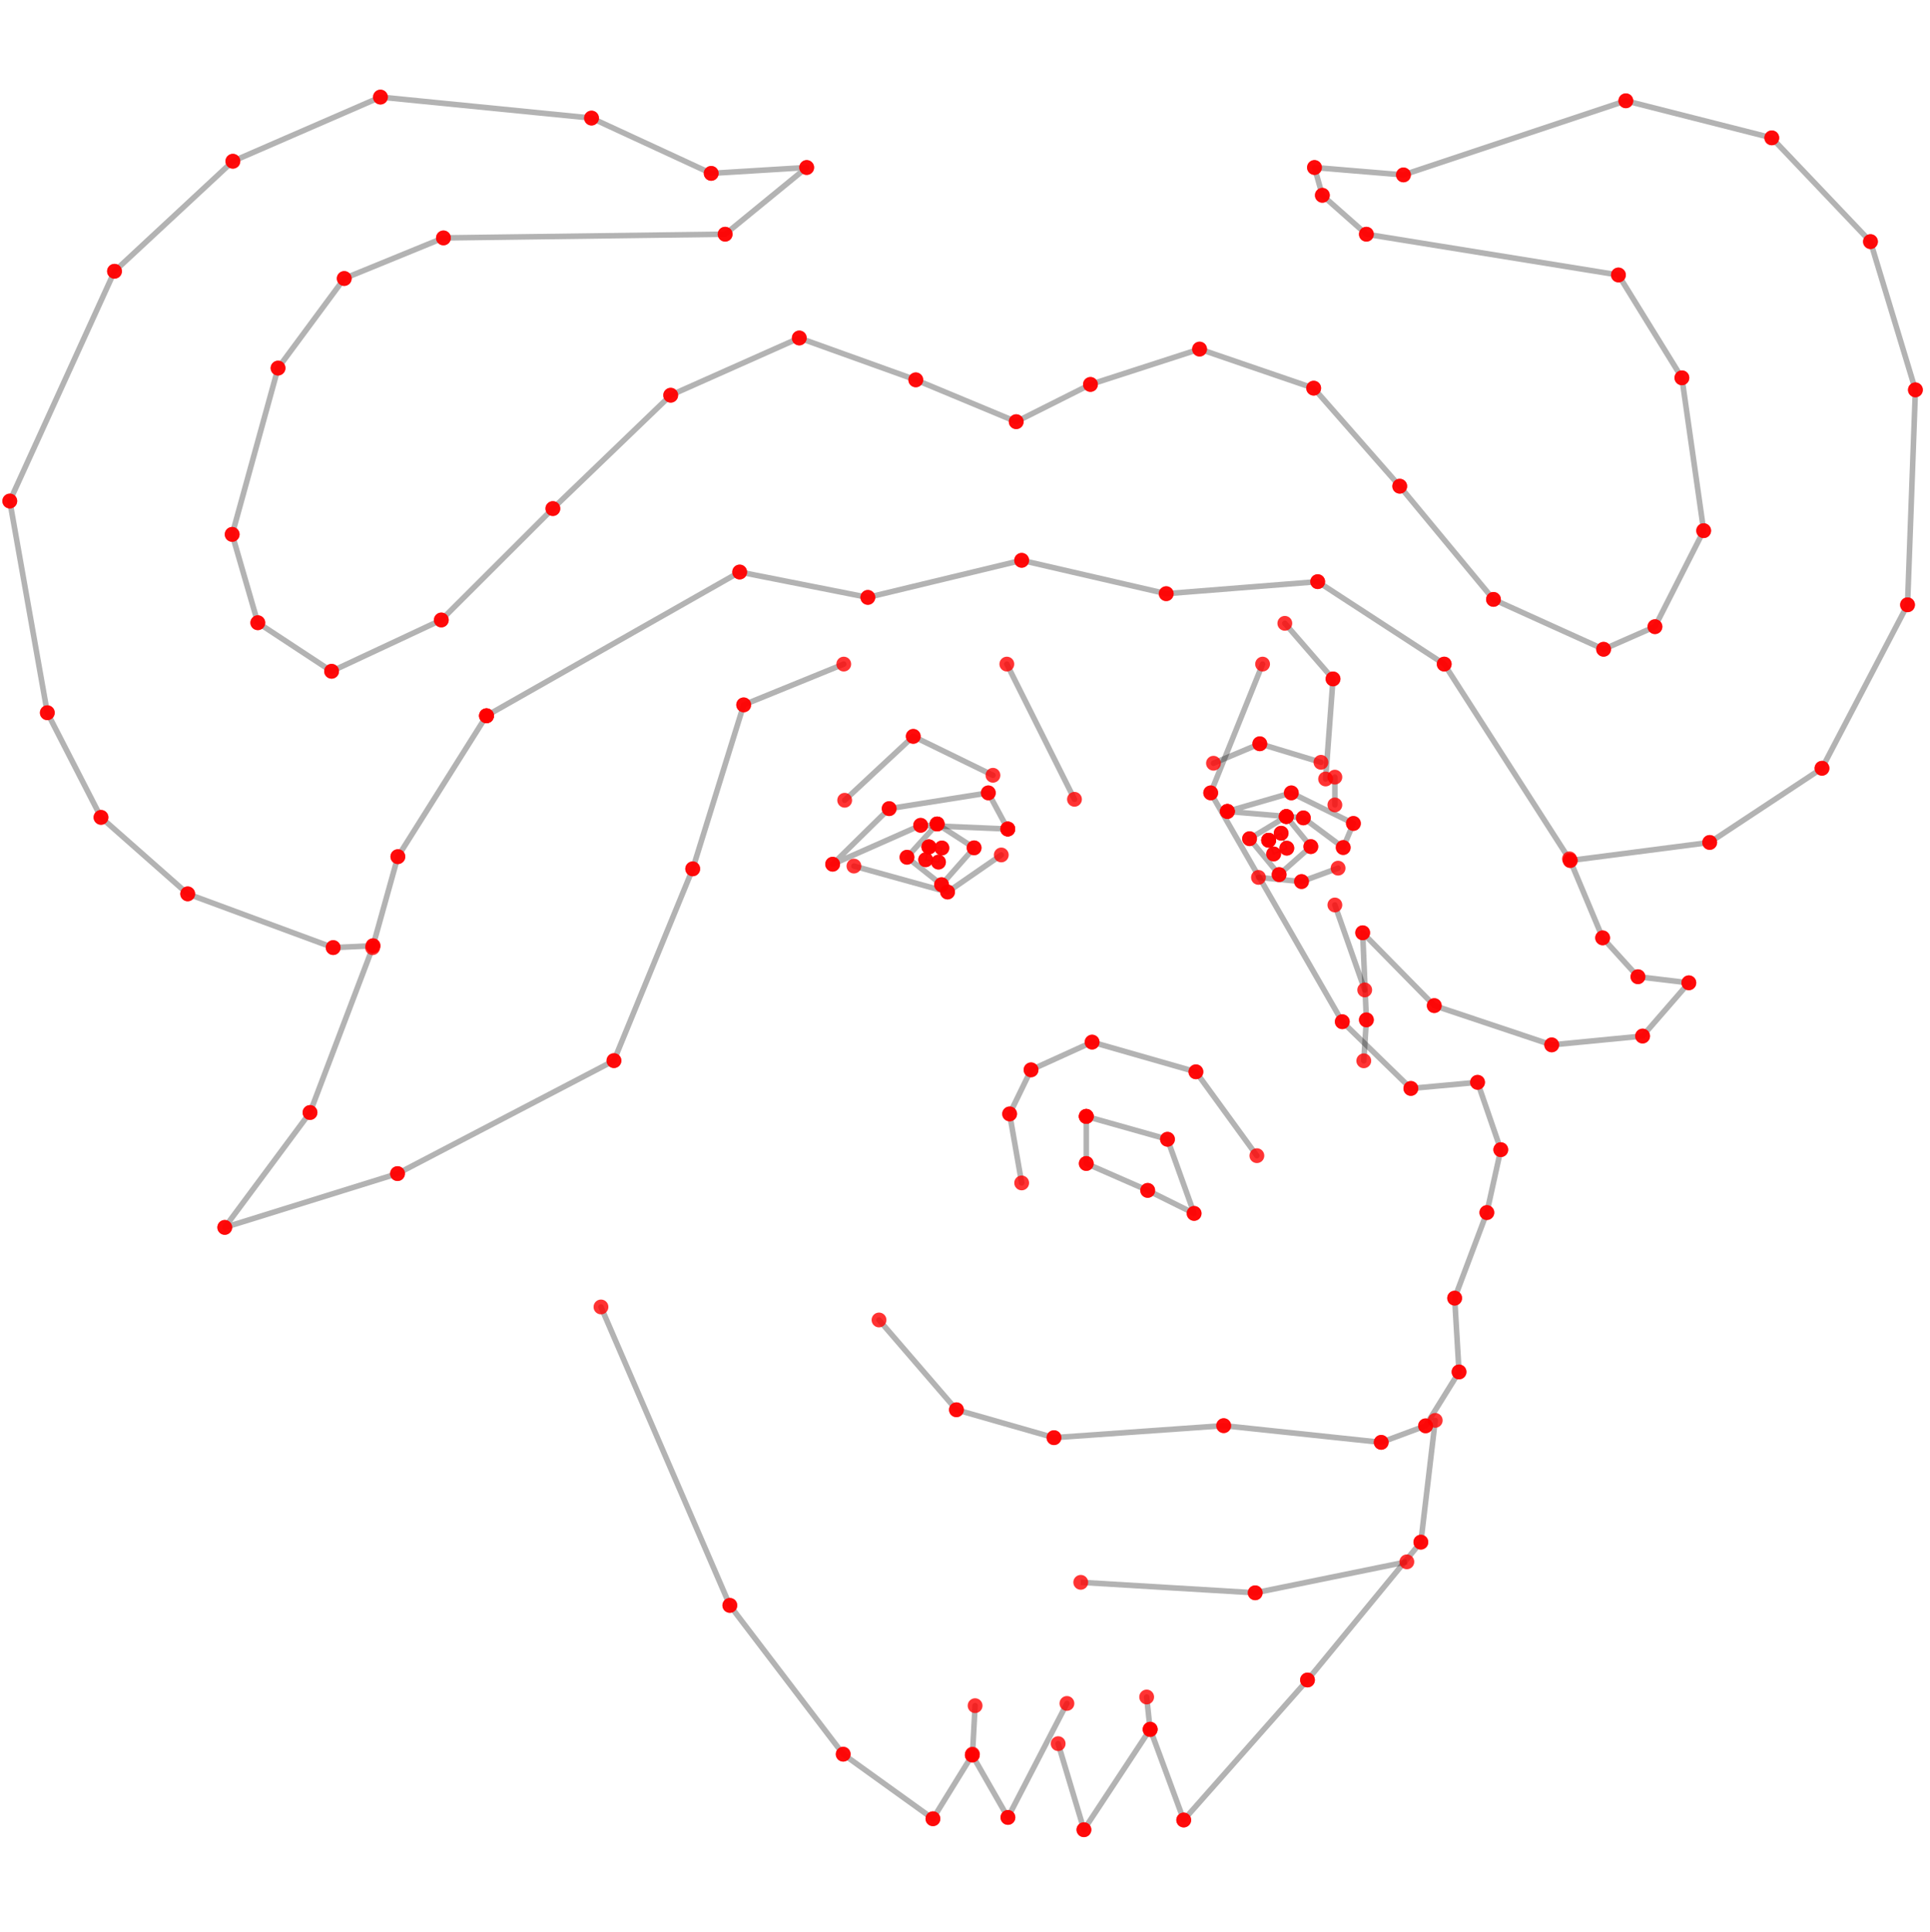 <!-- Created with Sodipodi ("http://www.sodipodi.com/") -->
<svg xmlns:dc="http://purl.org/dc/elements/1.1/" xmlns:cc="http://creativecommons.org/ns#" xmlns:rdf="http://www.w3.org/1999/02/22-rdf-syntax-ns#" xmlns:svg="http://www.w3.org/2000/svg" xmlns="http://www.w3.org/2000/svg" xmlns:xlink="http://www.w3.org/1999/xlink" xmlns:sodipodi="http://sodipodi.sourceforge.net/DTD/sodipodi-0.dtd" xmlns:inkscape="http://www.inkscape.org/namespaces/inkscape" width="694.917" height="695.823" viewBox="0 0 520.701 521.38" id="svg602" sodipodi:version="0.32" sodipodi:docname="gnu_flatten_lowres.svg" inkscape:version="0.92.0 unknown" version="1.1">
  <sodipodi:namedview id="base" inkscape:zoom="2.8284271" inkscape:cx="403.62612" inkscape:cy="390.03979" inkscape:window-width="1687" inkscape:window-height="881" inkscape:window-x="2147" inkscape:window-y="89" showgrid="false" inkscape:window-maximized="0" inkscape:current-layer="svg602" inkscape:snap-others="false" inkscape:snap-nodes="false" units="px" fit-margin-top="31.7" fit-margin-bottom="35.9" fit-margin-left="2.5" fit-margin-right="2.5"/>
  <defs id="defs605">
    <linearGradient id="linearGradient659">
      <stop id="stop660" offset="0" style="stop-color:#a0a0a0;stop-opacity:1;"/>
      <stop id="stop661" offset="1" style="stop-color:#000000;stop-opacity:1;"/>
    </linearGradient>
    <linearGradient y2="0.052" x2="0.46" y1="0.967" x1="0.466" id="linearGradient662" xlink:href="#linearGradient659"/>
  </defs>
  <path inkscape:connector-curvature="0" sodipodi:nodetypes="ccccsc" id="path629" d="M287.851 459.652L271.933 490.412L262.309 473.584L251.7 490.765L227.489 473.349L196.905 433.195L162.139 352.667" style="stroke-linejoin:round;stroke-opacity:0.3;stroke-dashoffset:0;stroke:#000000;stroke-linecap:round;stroke-miterlimit:4;stroke-dasharray:none;stroke-width:1.499;fill:none"/>
  <path inkscape:connector-curvature="0" sodipodi:nodetypes="cscccccccccccccssscsssccccccccs" id="path630" d="M131.258 193.141L199.557 154.355L234.139 161.199L275.636 151.197L314.64 160.199L355.508 156.954L389.64 179.199L423.64 232.199L461.265 227.324L491.561 207.308L514.64 163.199L516.765 105.199L504.64 65.199L478.015 37.199L438.64 27.199L378.64 47.199L354.64 45.199L356.765 52.699L368.64 63.199L436.64 74.199L453.765 101.949L459.64 143.199L446.498 169.101L432.64 175.199L402.927 161.74L377.64 131.199L354.422 104.741L323.64 94.199L294.196 103.735L274.169 113.786L247.074 102.496L215.64 91.199L180.949 106.645L149.158 137.236L119.064 167.294L89.463 181.139L69.554 168.037L62.64 144.199L75.015 99.324L92.874 75.152L119.64 64.199L195.64 63.199L217.64 45.199L191.873 46.786L159.587 31.862L102.64 26.199L62.827 43.511L30.89 73.199L2.64 135.199L12.765 192.324L27.249 220.558L50.64 241.199L89.89 255.699L100.64 255.199L107.342 231.159L131.258 193.141L131.258 193.141" style="stroke-linejoin:round;stroke-opacity:0.3;fill-rule:nonzero;fill-opacity:1;stroke-dashoffset:0;stroke:#000000;stroke-linecap:round;stroke-miterlimit:4;stroke-dasharray:none;stroke-width:1.499;fill:none"/>
  <path inkscape:connector-curvature="0" sodipodi:nodetypes="cscccc" id="path631" d="M100.525 255.721L83.64 300.199L60.64 331.199L107.251 316.685L165.64 286.199L186.89 234.449L200.64 190.199L227.64 179.199" style="stroke-linejoin:round;stroke-opacity:0.3;stroke-dashoffset:0;stroke:#000000;stroke-linecap:round;stroke-miterlimit:4;stroke-dasharray:none;stroke-width:1.499;fill:none"/>
  <path inkscape:connector-curvature="0" sodipodi:nodetypes="ccsccc" id="path632" d="M423.436 231.745L432.381 253.071L441.909 263.563L455.64 265.199L443.165 279.567L418.64 281.949L386.955 271.353L367.64 251.699L368.64 275.199L367.941 286.247" style="stroke-linejoin:round;stroke-opacity:0.3;stroke-dashoffset:0;stroke:#000000;stroke-linecap:round;stroke-miterlimit:4;stroke-dasharray:none;stroke-width:1.499;fill:none"/>
  <path inkscape:connector-curvature="0" sodipodi:nodetypes="c" id="path633" d="" style="stroke-linejoin:round;stroke-opacity:0.3;stroke-dashoffset:0;stroke:#000000;stroke-linecap:round;stroke-miterlimit:4;stroke-dasharray:none;stroke-width:1.499;fill:none"/>
  <path inkscape:connector-curvature="0" sodipodi:nodetypes="ccc" id="path634" d="M339.098 311.846L322.648 289.216L294.64 281.199L278.171 288.683L272.39 300.574L275.64 319.199" style="stroke-linejoin:round;stroke-opacity:0.3;stroke-dashoffset:0;stroke:#000000;stroke-linecap:round;stroke-miterlimit:4;stroke-dasharray:none;stroke-width:1.499;fill:none"/>
  <path inkscape:connector-curvature="0" sodipodi:nodetypes="csssss" id="path635" d="M293.067 301.243L314.98 307.417L322.163 327.424L309.644 321.214L293.067 313.955L293.067 301.243L293.067 301.243" style="stroke-linejoin:round;font-size:12px;stroke-opacity:0.3;stroke-dashoffset:0;stroke:#000000;stroke-linecap:round;stroke-miterlimit:4;stroke-dasharray:none;stroke-width:1.499;fill:none"/>
  <path inkscape:connector-curvature="0" sodipodi:nodetypes="cccssssscsc" id="path636" d="M340.64 179.199L326.64 213.949L362.14 275.699L380.64 293.701L398.635 292.05L404.9 310.229L401.143 327.199L392.456 350.288L393.64 370.199L384.612 384.742L372.64 389.199L330.144 384.695L284.355 387.937L258.04 380.408L237.152 356.179" style="stroke-linejoin:round;stroke-opacity:0.3;stroke-dashoffset:0;stroke:#000000;stroke-linecap:round;stroke-miterlimit:4;stroke-dasharray:none;stroke-width:1.499;fill:none"/>
  <path inkscape:connector-curvature="0" sodipodi:nodetypes="ccscccc" id="path637" d="M387.217 383.276L383.335 416.133L352.754 453.328L319.36 491.109L310.318 466.608L292.435 493.731L285.483 470.504" style="stroke-linejoin:round;stroke-opacity:0.3;stroke-dashoffset:0;stroke:#000000;stroke-linecap:round;stroke-miterlimit:4;stroke-dasharray:none;stroke-width:1.499;fill:none"/>
  <path inkscape:connector-curvature="0" sodipodi:nodetypes="cc" id="path638" d="M271.64 179.199L289.887 215.682" style="stroke-linejoin:round;stroke-opacity:0.3;stroke-dashoffset:0;stroke:#000000;stroke-linecap:round;stroke-miterlimit:4;stroke-dasharray:none;stroke-width:1.499;fill:none"/>
  <path inkscape:connector-curvature="0" id="path639" d="M346.64 168.199L359.64 183.199L357.64 210.199" style="stroke-linejoin:round;stroke-opacity:0.3;stroke-dashoffset:0;stroke:#000000;stroke-linecap:round;stroke-miterlimit:4;stroke-dasharray:none;stroke-width:1.499;fill:none"/>
  <path inkscape:connector-curvature="0" sodipodi:nodetypes="cc" id="path640" d="M360.14 244.199L368.19 267.123" style="stroke-linejoin:round;stroke-opacity:0.3;stroke-dashoffset:0;stroke:#000000;stroke-linecap:round;stroke-miterlimit:4;stroke-dasharray:none;stroke-width:1.499;fill:none"/>
  <path inkscape:connector-curvature="0" id="path641" d="M360.14 217.199L360.14 209.699" style="stroke-linejoin:round;stroke-opacity:0.3;stroke-dashoffset:0;stroke:#000000;stroke-linecap:round;stroke-miterlimit:4;stroke-dasharray:none;stroke-width:1.499;fill:none"/>
  <path inkscape:connector-curvature="0" id="path642" d="M331.14 218.949L348.39 213.949L365.14 222.199L362.39 228.699L351.64 220.699L331.14 218.949L331.14 218.949" style="stroke-linejoin:round;stroke-opacity:0.3;fill-opacity:1;stroke-dashoffset:0;stroke:#000000;stroke-linecap:round;stroke-miterlimit:4;stroke-dasharray:none;stroke-width:1.499;fill:none"/>
  <path inkscape:connector-curvature="0" sodipodi:nodetypes="cssssc" id="path643" d="m 347.035,220.329 -9.909,5.987 7.968,9.683 8.562,-7.554 -6.62,-8.116 v 0" style="stroke-linejoin:round;font-size:12px;stroke-opacity:0.3;stroke-dashoffset:0;stroke:#000000;stroke-linecap:round;stroke-miterlimit:4;stroke-dasharray:none;stroke-width:1.499;fill:none"/>
  <path inkscape:connector-curvature="0" sodipodi:nodetypes="ccccsc" id="path644" d="M271.89 223.699L266.64 213.949L239.889 218.198L224.64 233.199L248.386 222.699L271.89 223.699L271.89 223.699" style="stroke-linejoin:round;stroke-opacity:0.3;fill-opacity:1;stroke-dashoffset:0;stroke:#000000;stroke-linecap:round;stroke-miterlimit:4;stroke-dasharray:none;stroke-width:1.499;fill:none"/>
  <path inkscape:connector-curvature="0" sodipodi:nodetypes="ccc" id="path645" d="M230.387 233.699L255.648 240.701L270.14 230.699" style="stroke-linejoin:round;stroke-opacity:0.3;stroke-dashoffset:0;stroke:#000000;stroke-linecap:round;stroke-miterlimit:4;stroke-dasharray:none;stroke-width:1.499;fill:none"/>
  <path inkscape:connector-curvature="0" sodipodi:nodetypes="sssss" id="path646" d="M252.832 222.334L244.699 231.32L254.032 238.723L262.81 228.778L252.832 222.334L252.832 222.334" style="stroke-linejoin:round;stroke-opacity:0.3;fill-opacity:1;stroke-dashoffset:0;stroke:#000000;stroke-linecap:round;stroke-miterlimit:4;stroke-dasharray:none;stroke-width:1.499;fill:none"/>
  <path inkscape:connector-curvature="0" sodipodi:nodetypes="ccc" id="path647" d="M227.889 215.941L246.393 198.699L267.89 209.199" style="stroke-linejoin:round;stroke-opacity:0.3;stroke-dashoffset:0;stroke:#000000;stroke-linecap:round;stroke-miterlimit:4;stroke-dasharray:none;stroke-width:1.499;fill:none"/>
  <path inkscape:connector-curvature="0" sodipodi:nodetypes="ccc" id="path648" d="M327.391 205.952L339.888 200.699L356.384 205.698" style="stroke-linejoin:round;stroke-opacity:0.3;stroke-dashoffset:0;stroke:#000000;stroke-linecap:round;stroke-miterlimit:4;stroke-dasharray:none;stroke-width:1.499;fill:none"/>
  <path inkscape:connector-curvature="0" sodipodi:nodetypes="ccc" id="path652" d="M339.528 236.758L351.142 237.882L361.008 234.261" style="stroke-linejoin:round;stroke-opacity:0.3;fill-rule:evenodd;fill-opacity:1;stroke-dashoffset:0;stroke:#000000;stroke-linecap:round;stroke-miterlimit:4;stroke-dasharray:none;stroke-width:1.499;fill:none"/>
  <ellipse ry="3.164" rx="2.997" cy="229.182" cx="250.861" id="path657" style="fill:none;fill-opacity:1;fill-rule:evenodd;stroke:none;stroke-width:1.499;stroke-linecap:round;stroke-linejoin:round;stroke-miterlimit:4;stroke-dasharray:none;stroke-dashoffset:0;stroke-opacity:1"/>
  <ellipse ry="2.768" rx="2.623" cy="227.038" cx="343.15" id="path658" style="fill:none;fill-opacity:1;fill-rule:evenodd;stroke:none;stroke-width:1.499;stroke-linecap:round;stroke-linejoin:round;stroke-miterlimit:4;stroke-dasharray:none;stroke-dashoffset:0;stroke-opacity:1"/>
  <path inkscape:connector-curvature="0" sodipodi:nodetypes="cc" id="path736" d="M262.371 473.325L263.077 460.255" style="stroke-linejoin:round;stroke-opacity:0.3;fill-rule:evenodd;fill-opacity:1;stroke-dashoffset:0;stroke:#000000;stroke-linecap:round;stroke-miterlimit:4;stroke-dasharray:none;stroke-width:1.499;fill:none"/>
  <path inkscape:connector-curvature="0" sodipodi:nodetypes="cc" id="path737" d="M310.293 466.729L309.364 457.914" style="stroke-linejoin:round;stroke-opacity:0.3;fill-rule:evenodd;fill-opacity:1;stroke-dashoffset:0;stroke:#000000;stroke-linecap:round;stroke-miterlimit:4;stroke-dasharray:none;stroke-width:1.499;fill:none"/>
  <path sodipodi:nodetypes="cc" inkscape:connector-curvature="0" id="path4530" d="M379.557 421.44L338.645 429.801L291.58 426.975" style="stroke-linejoin:miter;stroke-opacity:0.3;stroke:#000000;stroke-linecap:butt;stroke-miterlimit:4;stroke-dasharray:none;stroke-width:1.499;fill:none"/>
  <path inkscape:connector-curvature="0" sodipodi:nodetypes="sssss" id="path646-3" d="m 250.616,228.517 -0.879,3.469 3.459,0.64 0.914,-3.809 -3.495,-0.301 v 0" style="stroke-linejoin:round;stroke-opacity:0.3;fill-opacity:1;stroke-dashoffset:0;stroke:#000000;stroke-linecap:round;stroke-miterlimit:4;stroke-dasharray:none;stroke-width:0.443;fill:none"/>
  <path inkscape:connector-curvature="0" sodipodi:nodetypes="sssss" id="path646-3-6" d="m 342.276,226.726 1.352,3.705 3.547,-1.563 -1.531,-4.036 -3.369,1.894 v 0" style="stroke-linejoin:round;stroke-opacity:0.3;fill-opacity:1;stroke-dashoffset:0;stroke:#000000;stroke-linecap:round;stroke-miterlimit:4;stroke-dasharray:none;stroke-width:0.488;fill:none"/>
	<circle
		style="opacity:0.8;fill:#ff0000;fill-opacity:1;fill-rule:nonzero;stroke:none;stroke-width:1;stroke-linecap:round;stroke-miterlimit:4;stroke-dasharray:none;stroke-dashoffset:0;stroke-opacity:1"
		id="nodeMarker_1001"
		cx="342.276"
		cy="226.726"
		r="2" />
	<circle
		style="opacity:0.8;fill:#ff0000;fill-opacity:1;fill-rule:nonzero;stroke:none;stroke-width:1;stroke-linecap:round;stroke-miterlimit:4;stroke-dasharray:none;stroke-dashoffset:0;stroke-opacity:1"
		id="nodeMarker_1001"
		cx="342.276"
		cy="226.726"
		r="2" />
	<circle
		style="opacity:0.8;fill:#ff0000;fill-opacity:1;fill-rule:nonzero;stroke:none;stroke-width:1;stroke-linecap:round;stroke-miterlimit:4;stroke-dasharray:none;stroke-dashoffset:0;stroke-opacity:1"
		id="nodeMarker_1001"
		cx="342.276"
		cy="226.726"
		r="2" />
	<circle
		style="opacity:0.8;fill:#ff0000;fill-opacity:1;fill-rule:nonzero;stroke:none;stroke-width:1;stroke-linecap:round;stroke-miterlimit:4;stroke-dasharray:none;stroke-dashoffset:0;stroke-opacity:1"
		id="nodeMarker_1001"
		cx="345.645"
		cy="224.832"
		r="2" />
	<circle
		style="opacity:0.8;fill:#ff0000;fill-opacity:1;fill-rule:nonzero;stroke:none;stroke-width:1;stroke-linecap:round;stroke-miterlimit:4;stroke-dasharray:none;stroke-dashoffset:0;stroke-opacity:1"
		id="nodeMarker_1001"
		cx="345.645"
		cy="224.832"
		r="2" />
	<circle
		style="opacity:0.8;fill:#ff0000;fill-opacity:1;fill-rule:nonzero;stroke:none;stroke-width:1;stroke-linecap:round;stroke-miterlimit:4;stroke-dasharray:none;stroke-dashoffset:0;stroke-opacity:1"
		id="nodeMarker_1001"
		cx="347.176"
		cy="228.868"
		r="2" />
	<circle
		style="opacity:0.8;fill:#ff0000;fill-opacity:1;fill-rule:nonzero;stroke:none;stroke-width:1;stroke-linecap:round;stroke-miterlimit:4;stroke-dasharray:none;stroke-dashoffset:0;stroke-opacity:1"
		id="nodeMarker_1001"
		cx="347.176"
		cy="228.868"
		r="2" />
	<circle
		style="opacity:0.8;fill:#ff0000;fill-opacity:1;fill-rule:nonzero;stroke:none;stroke-width:1;stroke-linecap:round;stroke-miterlimit:4;stroke-dasharray:none;stroke-dashoffset:0;stroke-opacity:1"
		id="nodeMarker_1001"
		cx="343.629"
		cy="230.431"
		r="2" />
	<circle
		style="opacity:0.8;fill:#ff0000;fill-opacity:1;fill-rule:nonzero;stroke:none;stroke-width:1;stroke-linecap:round;stroke-miterlimit:4;stroke-dasharray:none;stroke-dashoffset:0;stroke-opacity:1"
		id="nodeMarker_1001"
		cx="343.629"
		cy="230.431"
		r="2" />
	<circle
		style="opacity:0.8;fill:#ff0000;fill-opacity:1;fill-rule:nonzero;stroke:none;stroke-width:1;stroke-linecap:round;stroke-miterlimit:4;stroke-dasharray:none;stroke-dashoffset:0;stroke-opacity:1"
		id="nodeMarker_1001"
		cx="342.276"
		cy="226.726"
		r="2" />
	<circle
		style="opacity:0.8;fill:#ff0000;fill-opacity:1;fill-rule:nonzero;stroke:none;stroke-width:1;stroke-linecap:round;stroke-miterlimit:4;stroke-dasharray:none;stroke-dashoffset:0;stroke-opacity:1"
		id="nodeMarker_1001"
		cx="250.616"
		cy="228.517"
		r="2" />
	<circle
		style="opacity:0.8;fill:#ff0000;fill-opacity:1;fill-rule:nonzero;stroke:none;stroke-width:1;stroke-linecap:round;stroke-miterlimit:4;stroke-dasharray:none;stroke-dashoffset:0;stroke-opacity:1"
		id="nodeMarker_1001"
		cx="250.616"
		cy="228.517"
		r="2" />
	<circle
		style="opacity:0.8;fill:#ff0000;fill-opacity:1;fill-rule:nonzero;stroke:none;stroke-width:1;stroke-linecap:round;stroke-miterlimit:4;stroke-dasharray:none;stroke-dashoffset:0;stroke-opacity:1"
		id="nodeMarker_1001"
		cx="250.616"
		cy="228.517"
		r="2" />
	<circle
		style="opacity:0.8;fill:#ff0000;fill-opacity:1;fill-rule:nonzero;stroke:none;stroke-width:1;stroke-linecap:round;stroke-miterlimit:4;stroke-dasharray:none;stroke-dashoffset:0;stroke-opacity:1"
		id="nodeMarker_1001"
		cx="254.11"
		cy="228.818"
		r="2" />
	<circle
		style="opacity:0.8;fill:#ff0000;fill-opacity:1;fill-rule:nonzero;stroke:none;stroke-width:1;stroke-linecap:round;stroke-miterlimit:4;stroke-dasharray:none;stroke-dashoffset:0;stroke-opacity:1"
		id="nodeMarker_1001"
		cx="254.11"
		cy="228.818"
		r="2" />
	<circle
		style="opacity:0.8;fill:#ff0000;fill-opacity:1;fill-rule:nonzero;stroke:none;stroke-width:1;stroke-linecap:round;stroke-miterlimit:4;stroke-dasharray:none;stroke-dashoffset:0;stroke-opacity:1"
		id="nodeMarker_1001"
		cx="253.196"
		cy="232.627"
		r="2" />
	<circle
		style="opacity:0.8;fill:#ff0000;fill-opacity:1;fill-rule:nonzero;stroke:none;stroke-width:1;stroke-linecap:round;stroke-miterlimit:4;stroke-dasharray:none;stroke-dashoffset:0;stroke-opacity:1"
		id="nodeMarker_1001"
		cx="253.196"
		cy="232.627"
		r="2" />
	<circle
		style="opacity:0.8;fill:#ff0000;fill-opacity:1;fill-rule:nonzero;stroke:none;stroke-width:1;stroke-linecap:round;stroke-miterlimit:4;stroke-dasharray:none;stroke-dashoffset:0;stroke-opacity:1"
		id="nodeMarker_1001"
		cx="249.737"
		cy="231.986"
		r="2" />
	<circle
		style="opacity:0.8;fill:#ff0000;fill-opacity:1;fill-rule:nonzero;stroke:none;stroke-width:1;stroke-linecap:round;stroke-miterlimit:4;stroke-dasharray:none;stroke-dashoffset:0;stroke-opacity:1"
		id="nodeMarker_1001"
		cx="249.737"
		cy="231.986"
		r="2" />
	<circle
		style="opacity:0.8;fill:#ff0000;fill-opacity:1;fill-rule:nonzero;stroke:none;stroke-width:1;stroke-linecap:round;stroke-miterlimit:4;stroke-dasharray:none;stroke-dashoffset:0;stroke-opacity:1"
		id="nodeMarker_1001"
		cx="250.616"
		cy="228.517"
		r="2" />
	<circle
		style="opacity:0.8;fill:#ff0000;fill-opacity:1;fill-rule:nonzero;stroke:none;stroke-width:1;stroke-linecap:round;stroke-miterlimit:4;stroke-dasharray:none;stroke-dashoffset:0;stroke-opacity:1"
		id="nodeMarker_1001"
		cx="291.58"
		cy="426.975"
		r="2" />
	<circle
		style="opacity:0.8;fill:#ff0000;fill-opacity:1;fill-rule:nonzero;stroke:none;stroke-width:1;stroke-linecap:round;stroke-miterlimit:4;stroke-dasharray:none;stroke-dashoffset:0;stroke-opacity:1"
		id="nodeMarker_1001"
		cx="338.645"
		cy="429.801"
		r="2" />
	<circle
		style="opacity:0.8;fill:#ff0000;fill-opacity:1;fill-rule:nonzero;stroke:none;stroke-width:1;stroke-linecap:round;stroke-miterlimit:4;stroke-dasharray:none;stroke-dashoffset:0;stroke-opacity:1"
		id="nodeMarker_1001"
		cx="338.645"
		cy="429.801"
		r="2" />
	<circle
		style="opacity:0.8;fill:#ff0000;fill-opacity:1;fill-rule:nonzero;stroke:none;stroke-width:1;stroke-linecap:round;stroke-miterlimit:4;stroke-dasharray:none;stroke-dashoffset:0;stroke-opacity:1"
		id="nodeMarker_1001"
		cx="379.557"
		cy="421.44"
		r="2" />
	<circle
		style="opacity:0.8;fill:#ff0000;fill-opacity:1;fill-rule:nonzero;stroke:none;stroke-width:1;stroke-linecap:round;stroke-miterlimit:4;stroke-dasharray:none;stroke-dashoffset:0;stroke-opacity:1"
		id="nodeMarker_1001"
		cx="309.364"
		cy="457.914"
		r="2" />
	<circle
		style="opacity:0.8;fill:#ff0000;fill-opacity:1;fill-rule:nonzero;stroke:none;stroke-width:1;stroke-linecap:round;stroke-miterlimit:4;stroke-dasharray:none;stroke-dashoffset:0;stroke-opacity:1"
		id="nodeMarker_1001"
		cx="310.293"
		cy="466.729"
		r="2" />
	<circle
		style="opacity:0.8;fill:#ff0000;fill-opacity:1;fill-rule:nonzero;stroke:none;stroke-width:1;stroke-linecap:round;stroke-miterlimit:4;stroke-dasharray:none;stroke-dashoffset:0;stroke-opacity:1"
		id="nodeMarker_1001"
		cx="263.077"
		cy="460.255"
		r="2" />
	<circle
		style="opacity:0.8;fill:#ff0000;fill-opacity:1;fill-rule:nonzero;stroke:none;stroke-width:1;stroke-linecap:round;stroke-miterlimit:4;stroke-dasharray:none;stroke-dashoffset:0;stroke-opacity:1"
		id="nodeMarker_1001"
		cx="262.371"
		cy="473.325"
		r="2" />
	<circle
		style="opacity:0.8;fill:#ff0000;fill-opacity:1;fill-rule:nonzero;stroke:none;stroke-width:1;stroke-linecap:round;stroke-miterlimit:4;stroke-dasharray:none;stroke-dashoffset:0;stroke-opacity:1"
		id="nodeMarker_1001"
		cx="361.008"
		cy="234.261"
		r="2" />
	<circle
		style="opacity:0.8;fill:#ff0000;fill-opacity:1;fill-rule:nonzero;stroke:none;stroke-width:1;stroke-linecap:round;stroke-miterlimit:4;stroke-dasharray:none;stroke-dashoffset:0;stroke-opacity:1"
		id="nodeMarker_1001"
		cx="351.142"
		cy="237.882"
		r="2" />
	<circle
		style="opacity:0.8;fill:#ff0000;fill-opacity:1;fill-rule:nonzero;stroke:none;stroke-width:1;stroke-linecap:round;stroke-miterlimit:4;stroke-dasharray:none;stroke-dashoffset:0;stroke-opacity:1"
		id="nodeMarker_1001"
		cx="351.142"
		cy="237.882"
		r="2" />
	<circle
		style="opacity:0.8;fill:#ff0000;fill-opacity:1;fill-rule:nonzero;stroke:none;stroke-width:1;stroke-linecap:round;stroke-miterlimit:4;stroke-dasharray:none;stroke-dashoffset:0;stroke-opacity:1"
		id="nodeMarker_1001"
		cx="339.528"
		cy="236.758"
		r="2" />
	<circle
		style="opacity:0.8;fill:#ff0000;fill-opacity:1;fill-rule:nonzero;stroke:none;stroke-width:1;stroke-linecap:round;stroke-miterlimit:4;stroke-dasharray:none;stroke-dashoffset:0;stroke-opacity:1"
		id="nodeMarker_1001"
		cx="356.384"
		cy="205.698"
		r="2" />
	<circle
		style="opacity:0.8;fill:#ff0000;fill-opacity:1;fill-rule:nonzero;stroke:none;stroke-width:1;stroke-linecap:round;stroke-miterlimit:4;stroke-dasharray:none;stroke-dashoffset:0;stroke-opacity:1"
		id="nodeMarker_1001"
		cx="339.888"
		cy="200.699"
		r="2" />
	<circle
		style="opacity:0.8;fill:#ff0000;fill-opacity:1;fill-rule:nonzero;stroke:none;stroke-width:1;stroke-linecap:round;stroke-miterlimit:4;stroke-dasharray:none;stroke-dashoffset:0;stroke-opacity:1"
		id="nodeMarker_1001"
		cx="339.888"
		cy="200.699"
		r="2" />
	<circle
		style="opacity:0.8;fill:#ff0000;fill-opacity:1;fill-rule:nonzero;stroke:none;stroke-width:1;stroke-linecap:round;stroke-miterlimit:4;stroke-dasharray:none;stroke-dashoffset:0;stroke-opacity:1"
		id="nodeMarker_1001"
		cx="327.391"
		cy="205.952"
		r="2" />
	<circle
		style="opacity:0.8;fill:#ff0000;fill-opacity:1;fill-rule:nonzero;stroke:none;stroke-width:1;stroke-linecap:round;stroke-miterlimit:4;stroke-dasharray:none;stroke-dashoffset:0;stroke-opacity:1"
		id="nodeMarker_1001"
		cx="267.89"
		cy="209.199"
		r="2" />
	<circle
		style="opacity:0.8;fill:#ff0000;fill-opacity:1;fill-rule:nonzero;stroke:none;stroke-width:1;stroke-linecap:round;stroke-miterlimit:4;stroke-dasharray:none;stroke-dashoffset:0;stroke-opacity:1"
		id="nodeMarker_1001"
		cx="246.393"
		cy="198.699"
		r="2" />
	<circle
		style="opacity:0.8;fill:#ff0000;fill-opacity:1;fill-rule:nonzero;stroke:none;stroke-width:1;stroke-linecap:round;stroke-miterlimit:4;stroke-dasharray:none;stroke-dashoffset:0;stroke-opacity:1"
		id="nodeMarker_1001"
		cx="246.393"
		cy="198.699"
		r="2" />
	<circle
		style="opacity:0.8;fill:#ff0000;fill-opacity:1;fill-rule:nonzero;stroke:none;stroke-width:1;stroke-linecap:round;stroke-miterlimit:4;stroke-dasharray:none;stroke-dashoffset:0;stroke-opacity:1"
		id="nodeMarker_1001"
		cx="227.889"
		cy="215.941"
		r="2" />
	<circle
		style="opacity:0.8;fill:#ff0000;fill-opacity:1;fill-rule:nonzero;stroke:none;stroke-width:1;stroke-linecap:round;stroke-miterlimit:4;stroke-dasharray:none;stroke-dashoffset:0;stroke-opacity:1"
		id="nodeMarker_1001"
		cx="252.832"
		cy="222.334"
		r="2" />
	<circle
		style="opacity:0.8;fill:#ff0000;fill-opacity:1;fill-rule:nonzero;stroke:none;stroke-width:1;stroke-linecap:round;stroke-miterlimit:4;stroke-dasharray:none;stroke-dashoffset:0;stroke-opacity:1"
		id="nodeMarker_1001"
		cx="252.832"
		cy="222.334"
		r="2" />
	<circle
		style="opacity:0.8;fill:#ff0000;fill-opacity:1;fill-rule:nonzero;stroke:none;stroke-width:1;stroke-linecap:round;stroke-miterlimit:4;stroke-dasharray:none;stroke-dashoffset:0;stroke-opacity:1"
		id="nodeMarker_1001"
		cx="252.832"
		cy="222.334"
		r="2" />
	<circle
		style="opacity:0.8;fill:#ff0000;fill-opacity:1;fill-rule:nonzero;stroke:none;stroke-width:1;stroke-linecap:round;stroke-miterlimit:4;stroke-dasharray:none;stroke-dashoffset:0;stroke-opacity:1"
		id="nodeMarker_1001"
		cx="262.81"
		cy="228.778"
		r="2" />
	<circle
		style="opacity:0.8;fill:#ff0000;fill-opacity:1;fill-rule:nonzero;stroke:none;stroke-width:1;stroke-linecap:round;stroke-miterlimit:4;stroke-dasharray:none;stroke-dashoffset:0;stroke-opacity:1"
		id="nodeMarker_1001"
		cx="262.81"
		cy="228.778"
		r="2" />
	<circle
		style="opacity:0.8;fill:#ff0000;fill-opacity:1;fill-rule:nonzero;stroke:none;stroke-width:1;stroke-linecap:round;stroke-miterlimit:4;stroke-dasharray:none;stroke-dashoffset:0;stroke-opacity:1"
		id="nodeMarker_1001"
		cx="254.032"
		cy="238.723"
		r="2" />
	<circle
		style="opacity:0.8;fill:#ff0000;fill-opacity:1;fill-rule:nonzero;stroke:none;stroke-width:1;stroke-linecap:round;stroke-miterlimit:4;stroke-dasharray:none;stroke-dashoffset:0;stroke-opacity:1"
		id="nodeMarker_1001"
		cx="254.032"
		cy="238.723"
		r="2" />
	<circle
		style="opacity:0.8;fill:#ff0000;fill-opacity:1;fill-rule:nonzero;stroke:none;stroke-width:1;stroke-linecap:round;stroke-miterlimit:4;stroke-dasharray:none;stroke-dashoffset:0;stroke-opacity:1"
		id="nodeMarker_1001"
		cx="244.699"
		cy="231.32"
		r="2" />
	<circle
		style="opacity:0.8;fill:#ff0000;fill-opacity:1;fill-rule:nonzero;stroke:none;stroke-width:1;stroke-linecap:round;stroke-miterlimit:4;stroke-dasharray:none;stroke-dashoffset:0;stroke-opacity:1"
		id="nodeMarker_1001"
		cx="244.699"
		cy="231.32"
		r="2" />
	<circle
		style="opacity:0.8;fill:#ff0000;fill-opacity:1;fill-rule:nonzero;stroke:none;stroke-width:1;stroke-linecap:round;stroke-miterlimit:4;stroke-dasharray:none;stroke-dashoffset:0;stroke-opacity:1"
		id="nodeMarker_1001"
		cx="252.832"
		cy="222.334"
		r="2" />
	<circle
		style="opacity:0.8;fill:#ff0000;fill-opacity:1;fill-rule:nonzero;stroke:none;stroke-width:1;stroke-linecap:round;stroke-miterlimit:4;stroke-dasharray:none;stroke-dashoffset:0;stroke-opacity:1"
		id="nodeMarker_1001"
		cx="270.14"
		cy="230.699"
		r="2" />
	<circle
		style="opacity:0.8;fill:#ff0000;fill-opacity:1;fill-rule:nonzero;stroke:none;stroke-width:1;stroke-linecap:round;stroke-miterlimit:4;stroke-dasharray:none;stroke-dashoffset:0;stroke-opacity:1"
		id="nodeMarker_1001"
		cx="255.648"
		cy="240.701"
		r="2" />
	<circle
		style="opacity:0.8;fill:#ff0000;fill-opacity:1;fill-rule:nonzero;stroke:none;stroke-width:1;stroke-linecap:round;stroke-miterlimit:4;stroke-dasharray:none;stroke-dashoffset:0;stroke-opacity:1"
		id="nodeMarker_1001"
		cx="255.648"
		cy="240.701"
		r="2" />
	<circle
		style="opacity:0.8;fill:#ff0000;fill-opacity:1;fill-rule:nonzero;stroke:none;stroke-width:1;stroke-linecap:round;stroke-miterlimit:4;stroke-dasharray:none;stroke-dashoffset:0;stroke-opacity:1"
		id="nodeMarker_1001"
		cx="230.387"
		cy="233.699"
		r="2" />
	<circle
		style="opacity:0.8;fill:#ff0000;fill-opacity:1;fill-rule:nonzero;stroke:none;stroke-width:1;stroke-linecap:round;stroke-miterlimit:4;stroke-dasharray:none;stroke-dashoffset:0;stroke-opacity:1"
		id="nodeMarker_1001"
		cx="271.89"
		cy="223.699"
		r="2" />
	<circle
		style="opacity:0.8;fill:#ff0000;fill-opacity:1;fill-rule:nonzero;stroke:none;stroke-width:1;stroke-linecap:round;stroke-miterlimit:4;stroke-dasharray:none;stroke-dashoffset:0;stroke-opacity:1"
		id="nodeMarker_1001"
		cx="271.89"
		cy="223.699"
		r="2" />
	<circle
		style="opacity:0.8;fill:#ff0000;fill-opacity:1;fill-rule:nonzero;stroke:none;stroke-width:1;stroke-linecap:round;stroke-miterlimit:4;stroke-dasharray:none;stroke-dashoffset:0;stroke-opacity:1"
		id="nodeMarker_1001"
		cx="271.89"
		cy="223.699"
		r="2" />
	<circle
		style="opacity:0.8;fill:#ff0000;fill-opacity:1;fill-rule:nonzero;stroke:none;stroke-width:1;stroke-linecap:round;stroke-miterlimit:4;stroke-dasharray:none;stroke-dashoffset:0;stroke-opacity:1"
		id="nodeMarker_1001"
		cx="248.386"
		cy="222.699"
		r="2" />
	<circle
		style="opacity:0.8;fill:#ff0000;fill-opacity:1;fill-rule:nonzero;stroke:none;stroke-width:1;stroke-linecap:round;stroke-miterlimit:4;stroke-dasharray:none;stroke-dashoffset:0;stroke-opacity:1"
		id="nodeMarker_1001"
		cx="248.386"
		cy="222.699"
		r="2" />
	<circle
		style="opacity:0.8;fill:#ff0000;fill-opacity:1;fill-rule:nonzero;stroke:none;stroke-width:1;stroke-linecap:round;stroke-miterlimit:4;stroke-dasharray:none;stroke-dashoffset:0;stroke-opacity:1"
		id="nodeMarker_1001"
		cx="224.64"
		cy="233.199"
		r="2" />
	<circle
		style="opacity:0.8;fill:#ff0000;fill-opacity:1;fill-rule:nonzero;stroke:none;stroke-width:1;stroke-linecap:round;stroke-miterlimit:4;stroke-dasharray:none;stroke-dashoffset:0;stroke-opacity:1"
		id="nodeMarker_1001"
		cx="224.64"
		cy="233.199"
		r="2" />
	<circle
		style="opacity:0.8;fill:#ff0000;fill-opacity:1;fill-rule:nonzero;stroke:none;stroke-width:1;stroke-linecap:round;stroke-miterlimit:4;stroke-dasharray:none;stroke-dashoffset:0;stroke-opacity:1"
		id="nodeMarker_1001"
		cx="239.889"
		cy="218.198"
		r="2" />
	<circle
		style="opacity:0.8;fill:#ff0000;fill-opacity:1;fill-rule:nonzero;stroke:none;stroke-width:1;stroke-linecap:round;stroke-miterlimit:4;stroke-dasharray:none;stroke-dashoffset:0;stroke-opacity:1"
		id="nodeMarker_1001"
		cx="239.889"
		cy="218.198"
		r="2" />
	<circle
		style="opacity:0.8;fill:#ff0000;fill-opacity:1;fill-rule:nonzero;stroke:none;stroke-width:1;stroke-linecap:round;stroke-miterlimit:4;stroke-dasharray:none;stroke-dashoffset:0;stroke-opacity:1"
		id="nodeMarker_1001"
		cx="266.64"
		cy="213.949"
		r="2" />
	<circle
		style="opacity:0.8;fill:#ff0000;fill-opacity:1;fill-rule:nonzero;stroke:none;stroke-width:1;stroke-linecap:round;stroke-miterlimit:4;stroke-dasharray:none;stroke-dashoffset:0;stroke-opacity:1"
		id="nodeMarker_1001"
		cx="266.64"
		cy="213.949"
		r="2" />
	<circle
		style="opacity:0.8;fill:#ff0000;fill-opacity:1;fill-rule:nonzero;stroke:none;stroke-width:1;stroke-linecap:round;stroke-miterlimit:4;stroke-dasharray:none;stroke-dashoffset:0;stroke-opacity:1"
		id="nodeMarker_1001"
		cx="271.89"
		cy="223.699"
		r="2" />
	<circle
		style="opacity:0.8;fill:#ff0000;fill-opacity:1;fill-rule:nonzero;stroke:none;stroke-width:1;stroke-linecap:round;stroke-miterlimit:4;stroke-dasharray:none;stroke-dashoffset:0;stroke-opacity:1"
		id="nodeMarker_1001"
		cx="347.035"
		cy="220.329"
		r="2" />
	<circle
		style="opacity:0.8;fill:#ff0000;fill-opacity:1;fill-rule:nonzero;stroke:none;stroke-width:1;stroke-linecap:round;stroke-miterlimit:4;stroke-dasharray:none;stroke-dashoffset:0;stroke-opacity:1"
		id="nodeMarker_1001"
		cx="347.035"
		cy="220.329"
		r="2" />
	<circle
		style="opacity:0.8;fill:#ff0000;fill-opacity:1;fill-rule:nonzero;stroke:none;stroke-width:1;stroke-linecap:round;stroke-miterlimit:4;stroke-dasharray:none;stroke-dashoffset:0;stroke-opacity:1"
		id="nodeMarker_1001"
		cx="347.035"
		cy="220.329"
		r="2" />
	<circle
		style="opacity:0.8;fill:#ff0000;fill-opacity:1;fill-rule:nonzero;stroke:none;stroke-width:1;stroke-linecap:round;stroke-miterlimit:4;stroke-dasharray:none;stroke-dashoffset:0;stroke-opacity:1"
		id="nodeMarker_1001"
		cx="353.656"
		cy="228.445"
		r="2" />
	<circle
		style="opacity:0.8;fill:#ff0000;fill-opacity:1;fill-rule:nonzero;stroke:none;stroke-width:1;stroke-linecap:round;stroke-miterlimit:4;stroke-dasharray:none;stroke-dashoffset:0;stroke-opacity:1"
		id="nodeMarker_1001"
		cx="353.656"
		cy="228.445"
		r="2" />
	<circle
		style="opacity:0.8;fill:#ff0000;fill-opacity:1;fill-rule:nonzero;stroke:none;stroke-width:1;stroke-linecap:round;stroke-miterlimit:4;stroke-dasharray:none;stroke-dashoffset:0;stroke-opacity:1"
		id="nodeMarker_1001"
		cx="345.094"
		cy="235.999"
		r="2" />
	<circle
		style="opacity:0.8;fill:#ff0000;fill-opacity:1;fill-rule:nonzero;stroke:none;stroke-width:1;stroke-linecap:round;stroke-miterlimit:4;stroke-dasharray:none;stroke-dashoffset:0;stroke-opacity:1"
		id="nodeMarker_1001"
		cx="345.094"
		cy="235.999"
		r="2" />
	<circle
		style="opacity:0.8;fill:#ff0000;fill-opacity:1;fill-rule:nonzero;stroke:none;stroke-width:1;stroke-linecap:round;stroke-miterlimit:4;stroke-dasharray:none;stroke-dashoffset:0;stroke-opacity:1"
		id="nodeMarker_1001"
		cx="337.126"
		cy="226.316"
		r="2" />
	<circle
		style="opacity:0.8;fill:#ff0000;fill-opacity:1;fill-rule:nonzero;stroke:none;stroke-width:1;stroke-linecap:round;stroke-miterlimit:4;stroke-dasharray:none;stroke-dashoffset:0;stroke-opacity:1"
		id="nodeMarker_1001"
		cx="337.126"
		cy="226.316"
		r="2" />
	<circle
		style="opacity:0.8;fill:#ff0000;fill-opacity:1;fill-rule:nonzero;stroke:none;stroke-width:1;stroke-linecap:round;stroke-miterlimit:4;stroke-dasharray:none;stroke-dashoffset:0;stroke-opacity:1"
		id="nodeMarker_1001"
		cx="347.035"
		cy="220.329"
		r="2" />
	<circle
		style="opacity:0.8;fill:#ff0000;fill-opacity:1;fill-rule:nonzero;stroke:none;stroke-width:1;stroke-linecap:round;stroke-miterlimit:4;stroke-dasharray:none;stroke-dashoffset:0;stroke-opacity:1"
		id="nodeMarker_1001"
		cx="331.14"
		cy="218.949"
		r="2" />
	<circle
		style="opacity:0.8;fill:#ff0000;fill-opacity:1;fill-rule:nonzero;stroke:none;stroke-width:1;stroke-linecap:round;stroke-miterlimit:4;stroke-dasharray:none;stroke-dashoffset:0;stroke-opacity:1"
		id="nodeMarker_1001"
		cx="331.14"
		cy="218.949"
		r="2" />
	<circle
		style="opacity:0.8;fill:#ff0000;fill-opacity:1;fill-rule:nonzero;stroke:none;stroke-width:1;stroke-linecap:round;stroke-miterlimit:4;stroke-dasharray:none;stroke-dashoffset:0;stroke-opacity:1"
		id="nodeMarker_1001"
		cx="331.14"
		cy="218.949"
		r="2" />
	<circle
		style="opacity:0.8;fill:#ff0000;fill-opacity:1;fill-rule:nonzero;stroke:none;stroke-width:1;stroke-linecap:round;stroke-miterlimit:4;stroke-dasharray:none;stroke-dashoffset:0;stroke-opacity:1"
		id="nodeMarker_1001"
		cx="351.64"
		cy="220.699"
		r="2" />
	<circle
		style="opacity:0.8;fill:#ff0000;fill-opacity:1;fill-rule:nonzero;stroke:none;stroke-width:1;stroke-linecap:round;stroke-miterlimit:4;stroke-dasharray:none;stroke-dashoffset:0;stroke-opacity:1"
		id="nodeMarker_1001"
		cx="351.64"
		cy="220.699"
		r="2" />
	<circle
		style="opacity:0.8;fill:#ff0000;fill-opacity:1;fill-rule:nonzero;stroke:none;stroke-width:1;stroke-linecap:round;stroke-miterlimit:4;stroke-dasharray:none;stroke-dashoffset:0;stroke-opacity:1"
		id="nodeMarker_1001"
		cx="362.39"
		cy="228.699"
		r="2" />
	<circle
		style="opacity:0.8;fill:#ff0000;fill-opacity:1;fill-rule:nonzero;stroke:none;stroke-width:1;stroke-linecap:round;stroke-miterlimit:4;stroke-dasharray:none;stroke-dashoffset:0;stroke-opacity:1"
		id="nodeMarker_1001"
		cx="362.39"
		cy="228.699"
		r="2" />
	<circle
		style="opacity:0.8;fill:#ff0000;fill-opacity:1;fill-rule:nonzero;stroke:none;stroke-width:1;stroke-linecap:round;stroke-miterlimit:4;stroke-dasharray:none;stroke-dashoffset:0;stroke-opacity:1"
		id="nodeMarker_1001"
		cx="365.14"
		cy="222.199"
		r="2" />
	<circle
		style="opacity:0.8;fill:#ff0000;fill-opacity:1;fill-rule:nonzero;stroke:none;stroke-width:1;stroke-linecap:round;stroke-miterlimit:4;stroke-dasharray:none;stroke-dashoffset:0;stroke-opacity:1"
		id="nodeMarker_1001"
		cx="365.14"
		cy="222.199"
		r="2" />
	<circle
		style="opacity:0.8;fill:#ff0000;fill-opacity:1;fill-rule:nonzero;stroke:none;stroke-width:1;stroke-linecap:round;stroke-miterlimit:4;stroke-dasharray:none;stroke-dashoffset:0;stroke-opacity:1"
		id="nodeMarker_1001"
		cx="348.39"
		cy="213.949"
		r="2" />
	<circle
		style="opacity:0.8;fill:#ff0000;fill-opacity:1;fill-rule:nonzero;stroke:none;stroke-width:1;stroke-linecap:round;stroke-miterlimit:4;stroke-dasharray:none;stroke-dashoffset:0;stroke-opacity:1"
		id="nodeMarker_1001"
		cx="348.39"
		cy="213.949"
		r="2" />
	<circle
		style="opacity:0.8;fill:#ff0000;fill-opacity:1;fill-rule:nonzero;stroke:none;stroke-width:1;stroke-linecap:round;stroke-miterlimit:4;stroke-dasharray:none;stroke-dashoffset:0;stroke-opacity:1"
		id="nodeMarker_1001"
		cx="331.14"
		cy="218.949"
		r="2" />
	<circle
		style="opacity:0.8;fill:#ff0000;fill-opacity:1;fill-rule:nonzero;stroke:none;stroke-width:1;stroke-linecap:round;stroke-miterlimit:4;stroke-dasharray:none;stroke-dashoffset:0;stroke-opacity:1"
		id="nodeMarker_1001"
		cx="360.14"
		cy="209.699"
		r="2" />
	<circle
		style="opacity:0.8;fill:#ff0000;fill-opacity:1;fill-rule:nonzero;stroke:none;stroke-width:1;stroke-linecap:round;stroke-miterlimit:4;stroke-dasharray:none;stroke-dashoffset:0;stroke-opacity:1"
		id="nodeMarker_1001"
		cx="360.14"
		cy="217.199"
		r="2" />
	<circle
		style="opacity:0.8;fill:#ff0000;fill-opacity:1;fill-rule:nonzero;stroke:none;stroke-width:1;stroke-linecap:round;stroke-miterlimit:4;stroke-dasharray:none;stroke-dashoffset:0;stroke-opacity:1"
		id="nodeMarker_1001"
		cx="368.19"
		cy="267.123"
		r="2" />
	<circle
		style="opacity:0.8;fill:#ff0000;fill-opacity:1;fill-rule:nonzero;stroke:none;stroke-width:1;stroke-linecap:round;stroke-miterlimit:4;stroke-dasharray:none;stroke-dashoffset:0;stroke-opacity:1"
		id="nodeMarker_1001"
		cx="360.14"
		cy="244.199"
		r="2" />
	<circle
		style="opacity:0.8;fill:#ff0000;fill-opacity:1;fill-rule:nonzero;stroke:none;stroke-width:1;stroke-linecap:round;stroke-miterlimit:4;stroke-dasharray:none;stroke-dashoffset:0;stroke-opacity:1"
		id="nodeMarker_1001"
		cx="357.64"
		cy="210.199"
		r="2" />
	<circle
		style="opacity:0.8;fill:#ff0000;fill-opacity:1;fill-rule:nonzero;stroke:none;stroke-width:1;stroke-linecap:round;stroke-miterlimit:4;stroke-dasharray:none;stroke-dashoffset:0;stroke-opacity:1"
		id="nodeMarker_1001"
		cx="359.64"
		cy="183.199"
		r="2" />
	<circle
		style="opacity:0.8;fill:#ff0000;fill-opacity:1;fill-rule:nonzero;stroke:none;stroke-width:1;stroke-linecap:round;stroke-miterlimit:4;stroke-dasharray:none;stroke-dashoffset:0;stroke-opacity:1"
		id="nodeMarker_1001"
		cx="359.64"
		cy="183.199"
		r="2" />
	<circle
		style="opacity:0.8;fill:#ff0000;fill-opacity:1;fill-rule:nonzero;stroke:none;stroke-width:1;stroke-linecap:round;stroke-miterlimit:4;stroke-dasharray:none;stroke-dashoffset:0;stroke-opacity:1"
		id="nodeMarker_1001"
		cx="346.64"
		cy="168.199"
		r="2" />
	<circle
		style="opacity:0.8;fill:#ff0000;fill-opacity:1;fill-rule:nonzero;stroke:none;stroke-width:1;stroke-linecap:round;stroke-miterlimit:4;stroke-dasharray:none;stroke-dashoffset:0;stroke-opacity:1"
		id="nodeMarker_1001"
		cx="289.887"
		cy="215.682"
		r="2" />
	<circle
		style="opacity:0.8;fill:#ff0000;fill-opacity:1;fill-rule:nonzero;stroke:none;stroke-width:1;stroke-linecap:round;stroke-miterlimit:4;stroke-dasharray:none;stroke-dashoffset:0;stroke-opacity:1"
		id="nodeMarker_1001"
		cx="271.64"
		cy="179.199"
		r="2" />
	<circle
		style="opacity:0.8;fill:#ff0000;fill-opacity:1;fill-rule:nonzero;stroke:none;stroke-width:1;stroke-linecap:round;stroke-miterlimit:4;stroke-dasharray:none;stroke-dashoffset:0;stroke-opacity:1"
		id="nodeMarker_1001"
		cx="285.483"
		cy="470.504"
		r="2" />
	<circle
		style="opacity:0.8;fill:#ff0000;fill-opacity:1;fill-rule:nonzero;stroke:none;stroke-width:1;stroke-linecap:round;stroke-miterlimit:4;stroke-dasharray:none;stroke-dashoffset:0;stroke-opacity:1"
		id="nodeMarker_1001"
		cx="292.435"
		cy="493.731"
		r="2" />
	<circle
		style="opacity:0.8;fill:#ff0000;fill-opacity:1;fill-rule:nonzero;stroke:none;stroke-width:1;stroke-linecap:round;stroke-miterlimit:4;stroke-dasharray:none;stroke-dashoffset:0;stroke-opacity:1"
		id="nodeMarker_1001"
		cx="292.435"
		cy="493.731"
		r="2" />
	<circle
		style="opacity:0.8;fill:#ff0000;fill-opacity:1;fill-rule:nonzero;stroke:none;stroke-width:1;stroke-linecap:round;stroke-miterlimit:4;stroke-dasharray:none;stroke-dashoffset:0;stroke-opacity:1"
		id="nodeMarker_1001"
		cx="310.318"
		cy="466.608"
		r="2" />
	<circle
		style="opacity:0.8;fill:#ff0000;fill-opacity:1;fill-rule:nonzero;stroke:none;stroke-width:1;stroke-linecap:round;stroke-miterlimit:4;stroke-dasharray:none;stroke-dashoffset:0;stroke-opacity:1"
		id="nodeMarker_1001"
		cx="310.318"
		cy="466.608"
		r="2" />
	<circle
		style="opacity:0.8;fill:#ff0000;fill-opacity:1;fill-rule:nonzero;stroke:none;stroke-width:1;stroke-linecap:round;stroke-miterlimit:4;stroke-dasharray:none;stroke-dashoffset:0;stroke-opacity:1"
		id="nodeMarker_1001"
		cx="319.36"
		cy="491.109"
		r="2" />
	<circle
		style="opacity:0.8;fill:#ff0000;fill-opacity:1;fill-rule:nonzero;stroke:none;stroke-width:1;stroke-linecap:round;stroke-miterlimit:4;stroke-dasharray:none;stroke-dashoffset:0;stroke-opacity:1"
		id="nodeMarker_1001"
		cx="319.36"
		cy="491.109"
		r="2" />
	<circle
		style="opacity:0.8;fill:#ff0000;fill-opacity:1;fill-rule:nonzero;stroke:none;stroke-width:1;stroke-linecap:round;stroke-miterlimit:4;stroke-dasharray:none;stroke-dashoffset:0;stroke-opacity:1"
		id="nodeMarker_1001"
		cx="352.754"
		cy="453.328"
		r="2" />
	<circle
		style="opacity:0.8;fill:#ff0000;fill-opacity:1;fill-rule:nonzero;stroke:none;stroke-width:1;stroke-linecap:round;stroke-miterlimit:4;stroke-dasharray:none;stroke-dashoffset:0;stroke-opacity:1"
		id="nodeMarker_1001"
		cx="352.754"
		cy="453.328"
		r="2" />
	<circle
		style="opacity:0.8;fill:#ff0000;fill-opacity:1;fill-rule:nonzero;stroke:none;stroke-width:1;stroke-linecap:round;stroke-miterlimit:4;stroke-dasharray:none;stroke-dashoffset:0;stroke-opacity:1"
		id="nodeMarker_1001"
		cx="383.335"
		cy="416.133"
		r="2" />
	<circle
		style="opacity:0.8;fill:#ff0000;fill-opacity:1;fill-rule:nonzero;stroke:none;stroke-width:1;stroke-linecap:round;stroke-miterlimit:4;stroke-dasharray:none;stroke-dashoffset:0;stroke-opacity:1"
		id="nodeMarker_1001"
		cx="383.335"
		cy="416.133"
		r="2" />
	<circle
		style="opacity:0.8;fill:#ff0000;fill-opacity:1;fill-rule:nonzero;stroke:none;stroke-width:1;stroke-linecap:round;stroke-miterlimit:4;stroke-dasharray:none;stroke-dashoffset:0;stroke-opacity:1"
		id="nodeMarker_1001"
		cx="387.217"
		cy="383.276"
		r="2" />
	<circle
		style="opacity:0.8;fill:#ff0000;fill-opacity:1;fill-rule:nonzero;stroke:none;stroke-width:1;stroke-linecap:round;stroke-miterlimit:4;stroke-dasharray:none;stroke-dashoffset:0;stroke-opacity:1"
		id="nodeMarker_1001"
		cx="237.152"
		cy="356.179"
		r="2" />
	<circle
		style="opacity:0.8;fill:#ff0000;fill-opacity:1;fill-rule:nonzero;stroke:none;stroke-width:1;stroke-linecap:round;stroke-miterlimit:4;stroke-dasharray:none;stroke-dashoffset:0;stroke-opacity:1"
		id="nodeMarker_1001"
		cx="258.04"
		cy="380.408"
		r="2" />
	<circle
		style="opacity:0.8;fill:#ff0000;fill-opacity:1;fill-rule:nonzero;stroke:none;stroke-width:1;stroke-linecap:round;stroke-miterlimit:4;stroke-dasharray:none;stroke-dashoffset:0;stroke-opacity:1"
		id="nodeMarker_1001"
		cx="258.04"
		cy="380.408"
		r="2" />
	<circle
		style="opacity:0.8;fill:#ff0000;fill-opacity:1;fill-rule:nonzero;stroke:none;stroke-width:1;stroke-linecap:round;stroke-miterlimit:4;stroke-dasharray:none;stroke-dashoffset:0;stroke-opacity:1"
		id="nodeMarker_1001"
		cx="284.355"
		cy="387.937"
		r="2" />
	<circle
		style="opacity:0.8;fill:#ff0000;fill-opacity:1;fill-rule:nonzero;stroke:none;stroke-width:1;stroke-linecap:round;stroke-miterlimit:4;stroke-dasharray:none;stroke-dashoffset:0;stroke-opacity:1"
		id="nodeMarker_1001"
		cx="284.355"
		cy="387.937"
		r="2" />
	<circle
		style="opacity:0.8;fill:#ff0000;fill-opacity:1;fill-rule:nonzero;stroke:none;stroke-width:1;stroke-linecap:round;stroke-miterlimit:4;stroke-dasharray:none;stroke-dashoffset:0;stroke-opacity:1"
		id="nodeMarker_1001"
		cx="330.144"
		cy="384.695"
		r="2" />
	<circle
		style="opacity:0.8;fill:#ff0000;fill-opacity:1;fill-rule:nonzero;stroke:none;stroke-width:1;stroke-linecap:round;stroke-miterlimit:4;stroke-dasharray:none;stroke-dashoffset:0;stroke-opacity:1"
		id="nodeMarker_1001"
		cx="330.144"
		cy="384.695"
		r="2" />
	<circle
		style="opacity:0.8;fill:#ff0000;fill-opacity:1;fill-rule:nonzero;stroke:none;stroke-width:1;stroke-linecap:round;stroke-miterlimit:4;stroke-dasharray:none;stroke-dashoffset:0;stroke-opacity:1"
		id="nodeMarker_1001"
		cx="372.64"
		cy="389.199"
		r="2" />
	<circle
		style="opacity:0.8;fill:#ff0000;fill-opacity:1;fill-rule:nonzero;stroke:none;stroke-width:1;stroke-linecap:round;stroke-miterlimit:4;stroke-dasharray:none;stroke-dashoffset:0;stroke-opacity:1"
		id="nodeMarker_1001"
		cx="372.64"
		cy="389.199"
		r="2" />
	<circle
		style="opacity:0.8;fill:#ff0000;fill-opacity:1;fill-rule:nonzero;stroke:none;stroke-width:1;stroke-linecap:round;stroke-miterlimit:4;stroke-dasharray:none;stroke-dashoffset:0;stroke-opacity:1"
		id="nodeMarker_1001"
		cx="384.612"
		cy="384.742"
		r="2" />
	<circle
		style="opacity:0.8;fill:#ff0000;fill-opacity:1;fill-rule:nonzero;stroke:none;stroke-width:1;stroke-linecap:round;stroke-miterlimit:4;stroke-dasharray:none;stroke-dashoffset:0;stroke-opacity:1"
		id="nodeMarker_1001"
		cx="384.612"
		cy="384.742"
		r="2" />
	<circle
		style="opacity:0.8;fill:#ff0000;fill-opacity:1;fill-rule:nonzero;stroke:none;stroke-width:1;stroke-linecap:round;stroke-miterlimit:4;stroke-dasharray:none;stroke-dashoffset:0;stroke-opacity:1"
		id="nodeMarker_1001"
		cx="393.64"
		cy="370.199"
		r="2" />
	<circle
		style="opacity:0.8;fill:#ff0000;fill-opacity:1;fill-rule:nonzero;stroke:none;stroke-width:1;stroke-linecap:round;stroke-miterlimit:4;stroke-dasharray:none;stroke-dashoffset:0;stroke-opacity:1"
		id="nodeMarker_1001"
		cx="393.64"
		cy="370.199"
		r="2" />
	<circle
		style="opacity:0.8;fill:#ff0000;fill-opacity:1;fill-rule:nonzero;stroke:none;stroke-width:1;stroke-linecap:round;stroke-miterlimit:4;stroke-dasharray:none;stroke-dashoffset:0;stroke-opacity:1"
		id="nodeMarker_1001"
		cx="392.456"
		cy="350.288"
		r="2" />
	<circle
		style="opacity:0.8;fill:#ff0000;fill-opacity:1;fill-rule:nonzero;stroke:none;stroke-width:1;stroke-linecap:round;stroke-miterlimit:4;stroke-dasharray:none;stroke-dashoffset:0;stroke-opacity:1"
		id="nodeMarker_1001"
		cx="392.456"
		cy="350.288"
		r="2" />
	<circle
		style="opacity:0.8;fill:#ff0000;fill-opacity:1;fill-rule:nonzero;stroke:none;stroke-width:1;stroke-linecap:round;stroke-miterlimit:4;stroke-dasharray:none;stroke-dashoffset:0;stroke-opacity:1"
		id="nodeMarker_1001"
		cx="401.143"
		cy="327.199"
		r="2" />
	<circle
		style="opacity:0.8;fill:#ff0000;fill-opacity:1;fill-rule:nonzero;stroke:none;stroke-width:1;stroke-linecap:round;stroke-miterlimit:4;stroke-dasharray:none;stroke-dashoffset:0;stroke-opacity:1"
		id="nodeMarker_1001"
		cx="401.143"
		cy="327.199"
		r="2" />
	<circle
		style="opacity:0.8;fill:#ff0000;fill-opacity:1;fill-rule:nonzero;stroke:none;stroke-width:1;stroke-linecap:round;stroke-miterlimit:4;stroke-dasharray:none;stroke-dashoffset:0;stroke-opacity:1"
		id="nodeMarker_1001"
		cx="404.9"
		cy="310.229"
		r="2" />
	<circle
		style="opacity:0.8;fill:#ff0000;fill-opacity:1;fill-rule:nonzero;stroke:none;stroke-width:1;stroke-linecap:round;stroke-miterlimit:4;stroke-dasharray:none;stroke-dashoffset:0;stroke-opacity:1"
		id="nodeMarker_1001"
		cx="404.9"
		cy="310.229"
		r="2" />
	<circle
		style="opacity:0.8;fill:#ff0000;fill-opacity:1;fill-rule:nonzero;stroke:none;stroke-width:1;stroke-linecap:round;stroke-miterlimit:4;stroke-dasharray:none;stroke-dashoffset:0;stroke-opacity:1"
		id="nodeMarker_1001"
		cx="398.635"
		cy="292.05"
		r="2" />
	<circle
		style="opacity:0.8;fill:#ff0000;fill-opacity:1;fill-rule:nonzero;stroke:none;stroke-width:1;stroke-linecap:round;stroke-miterlimit:4;stroke-dasharray:none;stroke-dashoffset:0;stroke-opacity:1"
		id="nodeMarker_1001"
		cx="398.635"
		cy="292.05"
		r="2" />
	<circle
		style="opacity:0.8;fill:#ff0000;fill-opacity:1;fill-rule:nonzero;stroke:none;stroke-width:1;stroke-linecap:round;stroke-miterlimit:4;stroke-dasharray:none;stroke-dashoffset:0;stroke-opacity:1"
		id="nodeMarker_1001"
		cx="380.64"
		cy="293.701"
		r="2" />
	<circle
		style="opacity:0.8;fill:#ff0000;fill-opacity:1;fill-rule:nonzero;stroke:none;stroke-width:1;stroke-linecap:round;stroke-miterlimit:4;stroke-dasharray:none;stroke-dashoffset:0;stroke-opacity:1"
		id="nodeMarker_1001"
		cx="380.64"
		cy="293.701"
		r="2" />
	<circle
		style="opacity:0.8;fill:#ff0000;fill-opacity:1;fill-rule:nonzero;stroke:none;stroke-width:1;stroke-linecap:round;stroke-miterlimit:4;stroke-dasharray:none;stroke-dashoffset:0;stroke-opacity:1"
		id="nodeMarker_1001"
		cx="362.14"
		cy="275.699"
		r="2" />
	<circle
		style="opacity:0.8;fill:#ff0000;fill-opacity:1;fill-rule:nonzero;stroke:none;stroke-width:1;stroke-linecap:round;stroke-miterlimit:4;stroke-dasharray:none;stroke-dashoffset:0;stroke-opacity:1"
		id="nodeMarker_1001"
		cx="362.14"
		cy="275.699"
		r="2" />
	<circle
		style="opacity:0.8;fill:#ff0000;fill-opacity:1;fill-rule:nonzero;stroke:none;stroke-width:1;stroke-linecap:round;stroke-miterlimit:4;stroke-dasharray:none;stroke-dashoffset:0;stroke-opacity:1"
		id="nodeMarker_1001"
		cx="326.64"
		cy="213.949"
		r="2" />
	<circle
		style="opacity:0.8;fill:#ff0000;fill-opacity:1;fill-rule:nonzero;stroke:none;stroke-width:1;stroke-linecap:round;stroke-miterlimit:4;stroke-dasharray:none;stroke-dashoffset:0;stroke-opacity:1"
		id="nodeMarker_1001"
		cx="326.64"
		cy="213.949"
		r="2" />
	<circle
		style="opacity:0.8;fill:#ff0000;fill-opacity:1;fill-rule:nonzero;stroke:none;stroke-width:1;stroke-linecap:round;stroke-miterlimit:4;stroke-dasharray:none;stroke-dashoffset:0;stroke-opacity:1"
		id="nodeMarker_1001"
		cx="340.64"
		cy="179.199"
		r="2" />
	<circle
		style="opacity:0.8;fill:#ff0000;fill-opacity:1;fill-rule:nonzero;stroke:none;stroke-width:1;stroke-linecap:round;stroke-miterlimit:4;stroke-dasharray:none;stroke-dashoffset:0;stroke-opacity:1"
		id="nodeMarker_1001"
		cx="293.067"
		cy="301.243"
		r="2" />
	<circle
		style="opacity:0.8;fill:#ff0000;fill-opacity:1;fill-rule:nonzero;stroke:none;stroke-width:1;stroke-linecap:round;stroke-miterlimit:4;stroke-dasharray:none;stroke-dashoffset:0;stroke-opacity:1"
		id="nodeMarker_1001"
		cx="293.067"
		cy="301.243"
		r="2" />
	<circle
		style="opacity:0.8;fill:#ff0000;fill-opacity:1;fill-rule:nonzero;stroke:none;stroke-width:1;stroke-linecap:round;stroke-miterlimit:4;stroke-dasharray:none;stroke-dashoffset:0;stroke-opacity:1"
		id="nodeMarker_1001"
		cx="293.067"
		cy="301.243"
		r="2" />
	<circle
		style="opacity:0.8;fill:#ff0000;fill-opacity:1;fill-rule:nonzero;stroke:none;stroke-width:1;stroke-linecap:round;stroke-miterlimit:4;stroke-dasharray:none;stroke-dashoffset:0;stroke-opacity:1"
		id="nodeMarker_1001"
		cx="293.067"
		cy="313.955"
		r="2" />
	<circle
		style="opacity:0.8;fill:#ff0000;fill-opacity:1;fill-rule:nonzero;stroke:none;stroke-width:1;stroke-linecap:round;stroke-miterlimit:4;stroke-dasharray:none;stroke-dashoffset:0;stroke-opacity:1"
		id="nodeMarker_1001"
		cx="293.067"
		cy="313.955"
		r="2" />
	<circle
		style="opacity:0.8;fill:#ff0000;fill-opacity:1;fill-rule:nonzero;stroke:none;stroke-width:1;stroke-linecap:round;stroke-miterlimit:4;stroke-dasharray:none;stroke-dashoffset:0;stroke-opacity:1"
		id="nodeMarker_1001"
		cx="309.644"
		cy="321.214"
		r="2" />
	<circle
		style="opacity:0.8;fill:#ff0000;fill-opacity:1;fill-rule:nonzero;stroke:none;stroke-width:1;stroke-linecap:round;stroke-miterlimit:4;stroke-dasharray:none;stroke-dashoffset:0;stroke-opacity:1"
		id="nodeMarker_1001"
		cx="309.644"
		cy="321.214"
		r="2" />
	<circle
		style="opacity:0.8;fill:#ff0000;fill-opacity:1;fill-rule:nonzero;stroke:none;stroke-width:1;stroke-linecap:round;stroke-miterlimit:4;stroke-dasharray:none;stroke-dashoffset:0;stroke-opacity:1"
		id="nodeMarker_1001"
		cx="322.163"
		cy="327.424"
		r="2" />
	<circle
		style="opacity:0.8;fill:#ff0000;fill-opacity:1;fill-rule:nonzero;stroke:none;stroke-width:1;stroke-linecap:round;stroke-miterlimit:4;stroke-dasharray:none;stroke-dashoffset:0;stroke-opacity:1"
		id="nodeMarker_1001"
		cx="322.163"
		cy="327.424"
		r="2" />
	<circle
		style="opacity:0.8;fill:#ff0000;fill-opacity:1;fill-rule:nonzero;stroke:none;stroke-width:1;stroke-linecap:round;stroke-miterlimit:4;stroke-dasharray:none;stroke-dashoffset:0;stroke-opacity:1"
		id="nodeMarker_1001"
		cx="314.98"
		cy="307.417"
		r="2" />
	<circle
		style="opacity:0.8;fill:#ff0000;fill-opacity:1;fill-rule:nonzero;stroke:none;stroke-width:1;stroke-linecap:round;stroke-miterlimit:4;stroke-dasharray:none;stroke-dashoffset:0;stroke-opacity:1"
		id="nodeMarker_1001"
		cx="314.98"
		cy="307.417"
		r="2" />
	<circle
		style="opacity:0.8;fill:#ff0000;fill-opacity:1;fill-rule:nonzero;stroke:none;stroke-width:1;stroke-linecap:round;stroke-miterlimit:4;stroke-dasharray:none;stroke-dashoffset:0;stroke-opacity:1"
		id="nodeMarker_1001"
		cx="293.067"
		cy="301.243"
		r="2" />
	<circle
		style="opacity:0.8;fill:#ff0000;fill-opacity:1;fill-rule:nonzero;stroke:none;stroke-width:1;stroke-linecap:round;stroke-miterlimit:4;stroke-dasharray:none;stroke-dashoffset:0;stroke-opacity:1"
		id="nodeMarker_1001"
		cx="275.64"
		cy="319.199"
		r="2" />
	<circle
		style="opacity:0.8;fill:#ff0000;fill-opacity:1;fill-rule:nonzero;stroke:none;stroke-width:1;stroke-linecap:round;stroke-miterlimit:4;stroke-dasharray:none;stroke-dashoffset:0;stroke-opacity:1"
		id="nodeMarker_1001"
		cx="272.39"
		cy="300.574"
		r="2" />
	<circle
		style="opacity:0.8;fill:#ff0000;fill-opacity:1;fill-rule:nonzero;stroke:none;stroke-width:1;stroke-linecap:round;stroke-miterlimit:4;stroke-dasharray:none;stroke-dashoffset:0;stroke-opacity:1"
		id="nodeMarker_1001"
		cx="272.39"
		cy="300.574"
		r="2" />
	<circle
		style="opacity:0.8;fill:#ff0000;fill-opacity:1;fill-rule:nonzero;stroke:none;stroke-width:1;stroke-linecap:round;stroke-miterlimit:4;stroke-dasharray:none;stroke-dashoffset:0;stroke-opacity:1"
		id="nodeMarker_1001"
		cx="278.171"
		cy="288.683"
		r="2" />
	<circle
		style="opacity:0.8;fill:#ff0000;fill-opacity:1;fill-rule:nonzero;stroke:none;stroke-width:1;stroke-linecap:round;stroke-miterlimit:4;stroke-dasharray:none;stroke-dashoffset:0;stroke-opacity:1"
		id="nodeMarker_1001"
		cx="278.171"
		cy="288.683"
		r="2" />
	<circle
		style="opacity:0.8;fill:#ff0000;fill-opacity:1;fill-rule:nonzero;stroke:none;stroke-width:1;stroke-linecap:round;stroke-miterlimit:4;stroke-dasharray:none;stroke-dashoffset:0;stroke-opacity:1"
		id="nodeMarker_1001"
		cx="294.64"
		cy="281.199"
		r="2" />
	<circle
		style="opacity:0.8;fill:#ff0000;fill-opacity:1;fill-rule:nonzero;stroke:none;stroke-width:1;stroke-linecap:round;stroke-miterlimit:4;stroke-dasharray:none;stroke-dashoffset:0;stroke-opacity:1"
		id="nodeMarker_1001"
		cx="294.64"
		cy="281.199"
		r="2" />
	<circle
		style="opacity:0.8;fill:#ff0000;fill-opacity:1;fill-rule:nonzero;stroke:none;stroke-width:1;stroke-linecap:round;stroke-miterlimit:4;stroke-dasharray:none;stroke-dashoffset:0;stroke-opacity:1"
		id="nodeMarker_1001"
		cx="322.648"
		cy="289.216"
		r="2" />
	<circle
		style="opacity:0.8;fill:#ff0000;fill-opacity:1;fill-rule:nonzero;stroke:none;stroke-width:1;stroke-linecap:round;stroke-miterlimit:4;stroke-dasharray:none;stroke-dashoffset:0;stroke-opacity:1"
		id="nodeMarker_1001"
		cx="322.648"
		cy="289.216"
		r="2" />
	<circle
		style="opacity:0.8;fill:#ff0000;fill-opacity:1;fill-rule:nonzero;stroke:none;stroke-width:1;stroke-linecap:round;stroke-miterlimit:4;stroke-dasharray:none;stroke-dashoffset:0;stroke-opacity:1"
		id="nodeMarker_1001"
		cx="339.098"
		cy="311.846"
		r="2" />
	<circle
		style="opacity:0.8;fill:#ff0000;fill-opacity:1;fill-rule:nonzero;stroke:none;stroke-width:1;stroke-linecap:round;stroke-miterlimit:4;stroke-dasharray:none;stroke-dashoffset:0;stroke-opacity:1"
		id="nodeMarker_1001"
		cx="367.941"
		cy="286.247"
		r="2" />
	<circle
		style="opacity:0.8;fill:#ff0000;fill-opacity:1;fill-rule:nonzero;stroke:none;stroke-width:1;stroke-linecap:round;stroke-miterlimit:4;stroke-dasharray:none;stroke-dashoffset:0;stroke-opacity:1"
		id="nodeMarker_1001"
		cx="368.64"
		cy="275.199"
		r="2" />
	<circle
		style="opacity:0.8;fill:#ff0000;fill-opacity:1;fill-rule:nonzero;stroke:none;stroke-width:1;stroke-linecap:round;stroke-miterlimit:4;stroke-dasharray:none;stroke-dashoffset:0;stroke-opacity:1"
		id="nodeMarker_1001"
		cx="368.64"
		cy="275.199"
		r="2" />
	<circle
		style="opacity:0.8;fill:#ff0000;fill-opacity:1;fill-rule:nonzero;stroke:none;stroke-width:1;stroke-linecap:round;stroke-miterlimit:4;stroke-dasharray:none;stroke-dashoffset:0;stroke-opacity:1"
		id="nodeMarker_1001"
		cx="367.64"
		cy="251.699"
		r="2" />
	<circle
		style="opacity:0.8;fill:#ff0000;fill-opacity:1;fill-rule:nonzero;stroke:none;stroke-width:1;stroke-linecap:round;stroke-miterlimit:4;stroke-dasharray:none;stroke-dashoffset:0;stroke-opacity:1"
		id="nodeMarker_1001"
		cx="367.64"
		cy="251.699"
		r="2" />
	<circle
		style="opacity:0.8;fill:#ff0000;fill-opacity:1;fill-rule:nonzero;stroke:none;stroke-width:1;stroke-linecap:round;stroke-miterlimit:4;stroke-dasharray:none;stroke-dashoffset:0;stroke-opacity:1"
		id="nodeMarker_1001"
		cx="386.955"
		cy="271.353"
		r="2" />
	<circle
		style="opacity:0.8;fill:#ff0000;fill-opacity:1;fill-rule:nonzero;stroke:none;stroke-width:1;stroke-linecap:round;stroke-miterlimit:4;stroke-dasharray:none;stroke-dashoffset:0;stroke-opacity:1"
		id="nodeMarker_1001"
		cx="386.955"
		cy="271.353"
		r="2" />
	<circle
		style="opacity:0.8;fill:#ff0000;fill-opacity:1;fill-rule:nonzero;stroke:none;stroke-width:1;stroke-linecap:round;stroke-miterlimit:4;stroke-dasharray:none;stroke-dashoffset:0;stroke-opacity:1"
		id="nodeMarker_1001"
		cx="418.64"
		cy="281.949"
		r="2" />
	<circle
		style="opacity:0.8;fill:#ff0000;fill-opacity:1;fill-rule:nonzero;stroke:none;stroke-width:1;stroke-linecap:round;stroke-miterlimit:4;stroke-dasharray:none;stroke-dashoffset:0;stroke-opacity:1"
		id="nodeMarker_1001"
		cx="418.64"
		cy="281.949"
		r="2" />
	<circle
		style="opacity:0.8;fill:#ff0000;fill-opacity:1;fill-rule:nonzero;stroke:none;stroke-width:1;stroke-linecap:round;stroke-miterlimit:4;stroke-dasharray:none;stroke-dashoffset:0;stroke-opacity:1"
		id="nodeMarker_1001"
		cx="443.165"
		cy="279.567"
		r="2" />
	<circle
		style="opacity:0.8;fill:#ff0000;fill-opacity:1;fill-rule:nonzero;stroke:none;stroke-width:1;stroke-linecap:round;stroke-miterlimit:4;stroke-dasharray:none;stroke-dashoffset:0;stroke-opacity:1"
		id="nodeMarker_1001"
		cx="443.165"
		cy="279.567"
		r="2" />
	<circle
		style="opacity:0.8;fill:#ff0000;fill-opacity:1;fill-rule:nonzero;stroke:none;stroke-width:1;stroke-linecap:round;stroke-miterlimit:4;stroke-dasharray:none;stroke-dashoffset:0;stroke-opacity:1"
		id="nodeMarker_1001"
		cx="455.64"
		cy="265.199"
		r="2" />
	<circle
		style="opacity:0.8;fill:#ff0000;fill-opacity:1;fill-rule:nonzero;stroke:none;stroke-width:1;stroke-linecap:round;stroke-miterlimit:4;stroke-dasharray:none;stroke-dashoffset:0;stroke-opacity:1"
		id="nodeMarker_1001"
		cx="455.64"
		cy="265.199"
		r="2" />
	<circle
		style="opacity:0.8;fill:#ff0000;fill-opacity:1;fill-rule:nonzero;stroke:none;stroke-width:1;stroke-linecap:round;stroke-miterlimit:4;stroke-dasharray:none;stroke-dashoffset:0;stroke-opacity:1"
		id="nodeMarker_1001"
		cx="441.909"
		cy="263.563"
		r="2" />
	<circle
		style="opacity:0.8;fill:#ff0000;fill-opacity:1;fill-rule:nonzero;stroke:none;stroke-width:1;stroke-linecap:round;stroke-miterlimit:4;stroke-dasharray:none;stroke-dashoffset:0;stroke-opacity:1"
		id="nodeMarker_1001"
		cx="441.909"
		cy="263.563"
		r="2" />
	<circle
		style="opacity:0.8;fill:#ff0000;fill-opacity:1;fill-rule:nonzero;stroke:none;stroke-width:1;stroke-linecap:round;stroke-miterlimit:4;stroke-dasharray:none;stroke-dashoffset:0;stroke-opacity:1"
		id="nodeMarker_1001"
		cx="432.381"
		cy="253.071"
		r="2" />
	<circle
		style="opacity:0.8;fill:#ff0000;fill-opacity:1;fill-rule:nonzero;stroke:none;stroke-width:1;stroke-linecap:round;stroke-miterlimit:4;stroke-dasharray:none;stroke-dashoffset:0;stroke-opacity:1"
		id="nodeMarker_1001"
		cx="432.381"
		cy="253.071"
		r="2" />
	<circle
		style="opacity:0.8;fill:#ff0000;fill-opacity:1;fill-rule:nonzero;stroke:none;stroke-width:1;stroke-linecap:round;stroke-miterlimit:4;stroke-dasharray:none;stroke-dashoffset:0;stroke-opacity:1"
		id="nodeMarker_1001"
		cx="423.436"
		cy="231.745"
		r="2" />
	<circle
		style="opacity:0.8;fill:#ff0000;fill-opacity:1;fill-rule:nonzero;stroke:none;stroke-width:1;stroke-linecap:round;stroke-miterlimit:4;stroke-dasharray:none;stroke-dashoffset:0;stroke-opacity:1"
		id="nodeMarker_1001"
		cx="227.64"
		cy="179.199"
		r="2" />
	<circle
		style="opacity:0.8;fill:#ff0000;fill-opacity:1;fill-rule:nonzero;stroke:none;stroke-width:1;stroke-linecap:round;stroke-miterlimit:4;stroke-dasharray:none;stroke-dashoffset:0;stroke-opacity:1"
		id="nodeMarker_1001"
		cx="200.64"
		cy="190.199"
		r="2" />
	<circle
		style="opacity:0.8;fill:#ff0000;fill-opacity:1;fill-rule:nonzero;stroke:none;stroke-width:1;stroke-linecap:round;stroke-miterlimit:4;stroke-dasharray:none;stroke-dashoffset:0;stroke-opacity:1"
		id="nodeMarker_1001"
		cx="200.64"
		cy="190.199"
		r="2" />
	<circle
		style="opacity:0.8;fill:#ff0000;fill-opacity:1;fill-rule:nonzero;stroke:none;stroke-width:1;stroke-linecap:round;stroke-miterlimit:4;stroke-dasharray:none;stroke-dashoffset:0;stroke-opacity:1"
		id="nodeMarker_1001"
		cx="186.89"
		cy="234.449"
		r="2" />
	<circle
		style="opacity:0.8;fill:#ff0000;fill-opacity:1;fill-rule:nonzero;stroke:none;stroke-width:1;stroke-linecap:round;stroke-miterlimit:4;stroke-dasharray:none;stroke-dashoffset:0;stroke-opacity:1"
		id="nodeMarker_1001"
		cx="186.89"
		cy="234.449"
		r="2" />
	<circle
		style="opacity:0.8;fill:#ff0000;fill-opacity:1;fill-rule:nonzero;stroke:none;stroke-width:1;stroke-linecap:round;stroke-miterlimit:4;stroke-dasharray:none;stroke-dashoffset:0;stroke-opacity:1"
		id="nodeMarker_1001"
		cx="165.64"
		cy="286.199"
		r="2" />
	<circle
		style="opacity:0.8;fill:#ff0000;fill-opacity:1;fill-rule:nonzero;stroke:none;stroke-width:1;stroke-linecap:round;stroke-miterlimit:4;stroke-dasharray:none;stroke-dashoffset:0;stroke-opacity:1"
		id="nodeMarker_1001"
		cx="165.64"
		cy="286.199"
		r="2" />
	<circle
		style="opacity:0.8;fill:#ff0000;fill-opacity:1;fill-rule:nonzero;stroke:none;stroke-width:1;stroke-linecap:round;stroke-miterlimit:4;stroke-dasharray:none;stroke-dashoffset:0;stroke-opacity:1"
		id="nodeMarker_1001"
		cx="107.251"
		cy="316.685"
		r="2" />
	<circle
		style="opacity:0.8;fill:#ff0000;fill-opacity:1;fill-rule:nonzero;stroke:none;stroke-width:1;stroke-linecap:round;stroke-miterlimit:4;stroke-dasharray:none;stroke-dashoffset:0;stroke-opacity:1"
		id="nodeMarker_1001"
		cx="107.251"
		cy="316.685"
		r="2" />
	<circle
		style="opacity:0.8;fill:#ff0000;fill-opacity:1;fill-rule:nonzero;stroke:none;stroke-width:1;stroke-linecap:round;stroke-miterlimit:4;stroke-dasharray:none;stroke-dashoffset:0;stroke-opacity:1"
		id="nodeMarker_1001"
		cx="60.64"
		cy="331.199"
		r="2" />
	<circle
		style="opacity:0.8;fill:#ff0000;fill-opacity:1;fill-rule:nonzero;stroke:none;stroke-width:1;stroke-linecap:round;stroke-miterlimit:4;stroke-dasharray:none;stroke-dashoffset:0;stroke-opacity:1"
		id="nodeMarker_1001"
		cx="60.64"
		cy="331.199"
		r="2" />
	<circle
		style="opacity:0.8;fill:#ff0000;fill-opacity:1;fill-rule:nonzero;stroke:none;stroke-width:1;stroke-linecap:round;stroke-miterlimit:4;stroke-dasharray:none;stroke-dashoffset:0;stroke-opacity:1"
		id="nodeMarker_1001"
		cx="83.64"
		cy="300.199"
		r="2" />
	<circle
		style="opacity:0.8;fill:#ff0000;fill-opacity:1;fill-rule:nonzero;stroke:none;stroke-width:1;stroke-linecap:round;stroke-miterlimit:4;stroke-dasharray:none;stroke-dashoffset:0;stroke-opacity:1"
		id="nodeMarker_1001"
		cx="83.64"
		cy="300.199"
		r="2" />
	<circle
		style="opacity:0.8;fill:#ff0000;fill-opacity:1;fill-rule:nonzero;stroke:none;stroke-width:1;stroke-linecap:round;stroke-miterlimit:4;stroke-dasharray:none;stroke-dashoffset:0;stroke-opacity:1"
		id="nodeMarker_1001"
		cx="100.525"
		cy="255.721"
		r="2" />
	<circle
		style="opacity:0.8;fill:#ff0000;fill-opacity:1;fill-rule:nonzero;stroke:none;stroke-width:1;stroke-linecap:round;stroke-miterlimit:4;stroke-dasharray:none;stroke-dashoffset:0;stroke-opacity:1"
		id="nodeMarker_1001"
		cx="131.258"
		cy="193.141"
		r="2" />
	<circle
		style="opacity:0.8;fill:#ff0000;fill-opacity:1;fill-rule:nonzero;stroke:none;stroke-width:1;stroke-linecap:round;stroke-miterlimit:4;stroke-dasharray:none;stroke-dashoffset:0;stroke-opacity:1"
		id="nodeMarker_1001"
		cx="131.258"
		cy="193.141"
		r="2" />
	<circle
		style="opacity:0.8;fill:#ff0000;fill-opacity:1;fill-rule:nonzero;stroke:none;stroke-width:1;stroke-linecap:round;stroke-miterlimit:4;stroke-dasharray:none;stroke-dashoffset:0;stroke-opacity:1"
		id="nodeMarker_1001"
		cx="131.258"
		cy="193.141"
		r="2" />
	<circle
		style="opacity:0.8;fill:#ff0000;fill-opacity:1;fill-rule:nonzero;stroke:none;stroke-width:1;stroke-linecap:round;stroke-miterlimit:4;stroke-dasharray:none;stroke-dashoffset:0;stroke-opacity:1"
		id="nodeMarker_1001"
		cx="107.342"
		cy="231.159"
		r="2" />
	<circle
		style="opacity:0.8;fill:#ff0000;fill-opacity:1;fill-rule:nonzero;stroke:none;stroke-width:1;stroke-linecap:round;stroke-miterlimit:4;stroke-dasharray:none;stroke-dashoffset:0;stroke-opacity:1"
		id="nodeMarker_1001"
		cx="107.342"
		cy="231.159"
		r="2" />
	<circle
		style="opacity:0.8;fill:#ff0000;fill-opacity:1;fill-rule:nonzero;stroke:none;stroke-width:1;stroke-linecap:round;stroke-miterlimit:4;stroke-dasharray:none;stroke-dashoffset:0;stroke-opacity:1"
		id="nodeMarker_1001"
		cx="100.64"
		cy="255.199"
		r="2" />
	<circle
		style="opacity:0.8;fill:#ff0000;fill-opacity:1;fill-rule:nonzero;stroke:none;stroke-width:1;stroke-linecap:round;stroke-miterlimit:4;stroke-dasharray:none;stroke-dashoffset:0;stroke-opacity:1"
		id="nodeMarker_1001"
		cx="100.64"
		cy="255.199"
		r="2" />
	<circle
		style="opacity:0.8;fill:#ff0000;fill-opacity:1;fill-rule:nonzero;stroke:none;stroke-width:1;stroke-linecap:round;stroke-miterlimit:4;stroke-dasharray:none;stroke-dashoffset:0;stroke-opacity:1"
		id="nodeMarker_1001"
		cx="89.89"
		cy="255.699"
		r="2" />
	<circle
		style="opacity:0.8;fill:#ff0000;fill-opacity:1;fill-rule:nonzero;stroke:none;stroke-width:1;stroke-linecap:round;stroke-miterlimit:4;stroke-dasharray:none;stroke-dashoffset:0;stroke-opacity:1"
		id="nodeMarker_1001"
		cx="89.89"
		cy="255.699"
		r="2" />
	<circle
		style="opacity:0.8;fill:#ff0000;fill-opacity:1;fill-rule:nonzero;stroke:none;stroke-width:1;stroke-linecap:round;stroke-miterlimit:4;stroke-dasharray:none;stroke-dashoffset:0;stroke-opacity:1"
		id="nodeMarker_1001"
		cx="50.64"
		cy="241.199"
		r="2" />
	<circle
		style="opacity:0.8;fill:#ff0000;fill-opacity:1;fill-rule:nonzero;stroke:none;stroke-width:1;stroke-linecap:round;stroke-miterlimit:4;stroke-dasharray:none;stroke-dashoffset:0;stroke-opacity:1"
		id="nodeMarker_1001"
		cx="50.64"
		cy="241.199"
		r="2" />
	<circle
		style="opacity:0.8;fill:#ff0000;fill-opacity:1;fill-rule:nonzero;stroke:none;stroke-width:1;stroke-linecap:round;stroke-miterlimit:4;stroke-dasharray:none;stroke-dashoffset:0;stroke-opacity:1"
		id="nodeMarker_1001"
		cx="27.249"
		cy="220.558"
		r="2" />
	<circle
		style="opacity:0.8;fill:#ff0000;fill-opacity:1;fill-rule:nonzero;stroke:none;stroke-width:1;stroke-linecap:round;stroke-miterlimit:4;stroke-dasharray:none;stroke-dashoffset:0;stroke-opacity:1"
		id="nodeMarker_1001"
		cx="27.249"
		cy="220.558"
		r="2" />
	<circle
		style="opacity:0.8;fill:#ff0000;fill-opacity:1;fill-rule:nonzero;stroke:none;stroke-width:1;stroke-linecap:round;stroke-miterlimit:4;stroke-dasharray:none;stroke-dashoffset:0;stroke-opacity:1"
		id="nodeMarker_1001"
		cx="12.765"
		cy="192.324"
		r="2" />
	<circle
		style="opacity:0.8;fill:#ff0000;fill-opacity:1;fill-rule:nonzero;stroke:none;stroke-width:1;stroke-linecap:round;stroke-miterlimit:4;stroke-dasharray:none;stroke-dashoffset:0;stroke-opacity:1"
		id="nodeMarker_1001"
		cx="12.765"
		cy="192.324"
		r="2" />
	<circle
		style="opacity:0.8;fill:#ff0000;fill-opacity:1;fill-rule:nonzero;stroke:none;stroke-width:1;stroke-linecap:round;stroke-miterlimit:4;stroke-dasharray:none;stroke-dashoffset:0;stroke-opacity:1"
		id="nodeMarker_1001"
		cx="2.64"
		cy="135.199"
		r="2" />
	<circle
		style="opacity:0.8;fill:#ff0000;fill-opacity:1;fill-rule:nonzero;stroke:none;stroke-width:1;stroke-linecap:round;stroke-miterlimit:4;stroke-dasharray:none;stroke-dashoffset:0;stroke-opacity:1"
		id="nodeMarker_1001"
		cx="2.64"
		cy="135.199"
		r="2" />
	<circle
		style="opacity:0.8;fill:#ff0000;fill-opacity:1;fill-rule:nonzero;stroke:none;stroke-width:1;stroke-linecap:round;stroke-miterlimit:4;stroke-dasharray:none;stroke-dashoffset:0;stroke-opacity:1"
		id="nodeMarker_1001"
		cx="30.89"
		cy="73.199"
		r="2" />
	<circle
		style="opacity:0.8;fill:#ff0000;fill-opacity:1;fill-rule:nonzero;stroke:none;stroke-width:1;stroke-linecap:round;stroke-miterlimit:4;stroke-dasharray:none;stroke-dashoffset:0;stroke-opacity:1"
		id="nodeMarker_1001"
		cx="30.89"
		cy="73.199"
		r="2" />
	<circle
		style="opacity:0.8;fill:#ff0000;fill-opacity:1;fill-rule:nonzero;stroke:none;stroke-width:1;stroke-linecap:round;stroke-miterlimit:4;stroke-dasharray:none;stroke-dashoffset:0;stroke-opacity:1"
		id="nodeMarker_1001"
		cx="62.827"
		cy="43.511"
		r="2" />
	<circle
		style="opacity:0.8;fill:#ff0000;fill-opacity:1;fill-rule:nonzero;stroke:none;stroke-width:1;stroke-linecap:round;stroke-miterlimit:4;stroke-dasharray:none;stroke-dashoffset:0;stroke-opacity:1"
		id="nodeMarker_1001"
		cx="62.827"
		cy="43.511"
		r="2" />
	<circle
		style="opacity:0.8;fill:#ff0000;fill-opacity:1;fill-rule:nonzero;stroke:none;stroke-width:1;stroke-linecap:round;stroke-miterlimit:4;stroke-dasharray:none;stroke-dashoffset:0;stroke-opacity:1"
		id="nodeMarker_1001"
		cx="102.64"
		cy="26.199"
		r="2" />
	<circle
		style="opacity:0.8;fill:#ff0000;fill-opacity:1;fill-rule:nonzero;stroke:none;stroke-width:1;stroke-linecap:round;stroke-miterlimit:4;stroke-dasharray:none;stroke-dashoffset:0;stroke-opacity:1"
		id="nodeMarker_1001"
		cx="102.64"
		cy="26.199"
		r="2" />
	<circle
		style="opacity:0.8;fill:#ff0000;fill-opacity:1;fill-rule:nonzero;stroke:none;stroke-width:1;stroke-linecap:round;stroke-miterlimit:4;stroke-dasharray:none;stroke-dashoffset:0;stroke-opacity:1"
		id="nodeMarker_1001"
		cx="159.587"
		cy="31.862"
		r="2" />
	<circle
		style="opacity:0.8;fill:#ff0000;fill-opacity:1;fill-rule:nonzero;stroke:none;stroke-width:1;stroke-linecap:round;stroke-miterlimit:4;stroke-dasharray:none;stroke-dashoffset:0;stroke-opacity:1"
		id="nodeMarker_1001"
		cx="159.587"
		cy="31.862"
		r="2" />
	<circle
		style="opacity:0.8;fill:#ff0000;fill-opacity:1;fill-rule:nonzero;stroke:none;stroke-width:1;stroke-linecap:round;stroke-miterlimit:4;stroke-dasharray:none;stroke-dashoffset:0;stroke-opacity:1"
		id="nodeMarker_1001"
		cx="191.873"
		cy="46.786"
		r="2" />
	<circle
		style="opacity:0.8;fill:#ff0000;fill-opacity:1;fill-rule:nonzero;stroke:none;stroke-width:1;stroke-linecap:round;stroke-miterlimit:4;stroke-dasharray:none;stroke-dashoffset:0;stroke-opacity:1"
		id="nodeMarker_1001"
		cx="191.873"
		cy="46.786"
		r="2" />
	<circle
		style="opacity:0.8;fill:#ff0000;fill-opacity:1;fill-rule:nonzero;stroke:none;stroke-width:1;stroke-linecap:round;stroke-miterlimit:4;stroke-dasharray:none;stroke-dashoffset:0;stroke-opacity:1"
		id="nodeMarker_1001"
		cx="217.64"
		cy="45.199"
		r="2" />
	<circle
		style="opacity:0.8;fill:#ff0000;fill-opacity:1;fill-rule:nonzero;stroke:none;stroke-width:1;stroke-linecap:round;stroke-miterlimit:4;stroke-dasharray:none;stroke-dashoffset:0;stroke-opacity:1"
		id="nodeMarker_1001"
		cx="217.64"
		cy="45.199"
		r="2" />
	<circle
		style="opacity:0.8;fill:#ff0000;fill-opacity:1;fill-rule:nonzero;stroke:none;stroke-width:1;stroke-linecap:round;stroke-miterlimit:4;stroke-dasharray:none;stroke-dashoffset:0;stroke-opacity:1"
		id="nodeMarker_1001"
		cx="195.64"
		cy="63.199"
		r="2" />
	<circle
		style="opacity:0.8;fill:#ff0000;fill-opacity:1;fill-rule:nonzero;stroke:none;stroke-width:1;stroke-linecap:round;stroke-miterlimit:4;stroke-dasharray:none;stroke-dashoffset:0;stroke-opacity:1"
		id="nodeMarker_1001"
		cx="195.64"
		cy="63.199"
		r="2" />
	<circle
		style="opacity:0.8;fill:#ff0000;fill-opacity:1;fill-rule:nonzero;stroke:none;stroke-width:1;stroke-linecap:round;stroke-miterlimit:4;stroke-dasharray:none;stroke-dashoffset:0;stroke-opacity:1"
		id="nodeMarker_1001"
		cx="119.64"
		cy="64.199"
		r="2" />
	<circle
		style="opacity:0.8;fill:#ff0000;fill-opacity:1;fill-rule:nonzero;stroke:none;stroke-width:1;stroke-linecap:round;stroke-miterlimit:4;stroke-dasharray:none;stroke-dashoffset:0;stroke-opacity:1"
		id="nodeMarker_1001"
		cx="119.64"
		cy="64.199"
		r="2" />
	<circle
		style="opacity:0.8;fill:#ff0000;fill-opacity:1;fill-rule:nonzero;stroke:none;stroke-width:1;stroke-linecap:round;stroke-miterlimit:4;stroke-dasharray:none;stroke-dashoffset:0;stroke-opacity:1"
		id="nodeMarker_1001"
		cx="92.874"
		cy="75.152"
		r="2" />
	<circle
		style="opacity:0.8;fill:#ff0000;fill-opacity:1;fill-rule:nonzero;stroke:none;stroke-width:1;stroke-linecap:round;stroke-miterlimit:4;stroke-dasharray:none;stroke-dashoffset:0;stroke-opacity:1"
		id="nodeMarker_1001"
		cx="92.874"
		cy="75.152"
		r="2" />
	<circle
		style="opacity:0.8;fill:#ff0000;fill-opacity:1;fill-rule:nonzero;stroke:none;stroke-width:1;stroke-linecap:round;stroke-miterlimit:4;stroke-dasharray:none;stroke-dashoffset:0;stroke-opacity:1"
		id="nodeMarker_1001"
		cx="75.015"
		cy="99.324"
		r="2" />
	<circle
		style="opacity:0.8;fill:#ff0000;fill-opacity:1;fill-rule:nonzero;stroke:none;stroke-width:1;stroke-linecap:round;stroke-miterlimit:4;stroke-dasharray:none;stroke-dashoffset:0;stroke-opacity:1"
		id="nodeMarker_1001"
		cx="75.015"
		cy="99.324"
		r="2" />
	<circle
		style="opacity:0.8;fill:#ff0000;fill-opacity:1;fill-rule:nonzero;stroke:none;stroke-width:1;stroke-linecap:round;stroke-miterlimit:4;stroke-dasharray:none;stroke-dashoffset:0;stroke-opacity:1"
		id="nodeMarker_1001"
		cx="62.64"
		cy="144.199"
		r="2" />
	<circle
		style="opacity:0.8;fill:#ff0000;fill-opacity:1;fill-rule:nonzero;stroke:none;stroke-width:1;stroke-linecap:round;stroke-miterlimit:4;stroke-dasharray:none;stroke-dashoffset:0;stroke-opacity:1"
		id="nodeMarker_1001"
		cx="62.64"
		cy="144.199"
		r="2" />
	<circle
		style="opacity:0.8;fill:#ff0000;fill-opacity:1;fill-rule:nonzero;stroke:none;stroke-width:1;stroke-linecap:round;stroke-miterlimit:4;stroke-dasharray:none;stroke-dashoffset:0;stroke-opacity:1"
		id="nodeMarker_1001"
		cx="69.554"
		cy="168.037"
		r="2" />
	<circle
		style="opacity:0.8;fill:#ff0000;fill-opacity:1;fill-rule:nonzero;stroke:none;stroke-width:1;stroke-linecap:round;stroke-miterlimit:4;stroke-dasharray:none;stroke-dashoffset:0;stroke-opacity:1"
		id="nodeMarker_1001"
		cx="69.554"
		cy="168.037"
		r="2" />
	<circle
		style="opacity:0.8;fill:#ff0000;fill-opacity:1;fill-rule:nonzero;stroke:none;stroke-width:1;stroke-linecap:round;stroke-miterlimit:4;stroke-dasharray:none;stroke-dashoffset:0;stroke-opacity:1"
		id="nodeMarker_1001"
		cx="89.463"
		cy="181.139"
		r="2" />
	<circle
		style="opacity:0.8;fill:#ff0000;fill-opacity:1;fill-rule:nonzero;stroke:none;stroke-width:1;stroke-linecap:round;stroke-miterlimit:4;stroke-dasharray:none;stroke-dashoffset:0;stroke-opacity:1"
		id="nodeMarker_1001"
		cx="89.463"
		cy="181.139"
		r="2" />
	<circle
		style="opacity:0.8;fill:#ff0000;fill-opacity:1;fill-rule:nonzero;stroke:none;stroke-width:1;stroke-linecap:round;stroke-miterlimit:4;stroke-dasharray:none;stroke-dashoffset:0;stroke-opacity:1"
		id="nodeMarker_1001"
		cx="119.064"
		cy="167.294"
		r="2" />
	<circle
		style="opacity:0.8;fill:#ff0000;fill-opacity:1;fill-rule:nonzero;stroke:none;stroke-width:1;stroke-linecap:round;stroke-miterlimit:4;stroke-dasharray:none;stroke-dashoffset:0;stroke-opacity:1"
		id="nodeMarker_1001"
		cx="119.064"
		cy="167.294"
		r="2" />
	<circle
		style="opacity:0.8;fill:#ff0000;fill-opacity:1;fill-rule:nonzero;stroke:none;stroke-width:1;stroke-linecap:round;stroke-miterlimit:4;stroke-dasharray:none;stroke-dashoffset:0;stroke-opacity:1"
		id="nodeMarker_1001"
		cx="149.158"
		cy="137.236"
		r="2" />
	<circle
		style="opacity:0.8;fill:#ff0000;fill-opacity:1;fill-rule:nonzero;stroke:none;stroke-width:1;stroke-linecap:round;stroke-miterlimit:4;stroke-dasharray:none;stroke-dashoffset:0;stroke-opacity:1"
		id="nodeMarker_1001"
		cx="149.158"
		cy="137.236"
		r="2" />
	<circle
		style="opacity:0.8;fill:#ff0000;fill-opacity:1;fill-rule:nonzero;stroke:none;stroke-width:1;stroke-linecap:round;stroke-miterlimit:4;stroke-dasharray:none;stroke-dashoffset:0;stroke-opacity:1"
		id="nodeMarker_1001"
		cx="180.949"
		cy="106.645"
		r="2" />
	<circle
		style="opacity:0.8;fill:#ff0000;fill-opacity:1;fill-rule:nonzero;stroke:none;stroke-width:1;stroke-linecap:round;stroke-miterlimit:4;stroke-dasharray:none;stroke-dashoffset:0;stroke-opacity:1"
		id="nodeMarker_1001"
		cx="180.949"
		cy="106.645"
		r="2" />
	<circle
		style="opacity:0.8;fill:#ff0000;fill-opacity:1;fill-rule:nonzero;stroke:none;stroke-width:1;stroke-linecap:round;stroke-miterlimit:4;stroke-dasharray:none;stroke-dashoffset:0;stroke-opacity:1"
		id="nodeMarker_1001"
		cx="215.64"
		cy="91.199"
		r="2" />
	<circle
		style="opacity:0.8;fill:#ff0000;fill-opacity:1;fill-rule:nonzero;stroke:none;stroke-width:1;stroke-linecap:round;stroke-miterlimit:4;stroke-dasharray:none;stroke-dashoffset:0;stroke-opacity:1"
		id="nodeMarker_1001"
		cx="215.64"
		cy="91.199"
		r="2" />
	<circle
		style="opacity:0.8;fill:#ff0000;fill-opacity:1;fill-rule:nonzero;stroke:none;stroke-width:1;stroke-linecap:round;stroke-miterlimit:4;stroke-dasharray:none;stroke-dashoffset:0;stroke-opacity:1"
		id="nodeMarker_1001"
		cx="247.074"
		cy="102.496"
		r="2" />
	<circle
		style="opacity:0.8;fill:#ff0000;fill-opacity:1;fill-rule:nonzero;stroke:none;stroke-width:1;stroke-linecap:round;stroke-miterlimit:4;stroke-dasharray:none;stroke-dashoffset:0;stroke-opacity:1"
		id="nodeMarker_1001"
		cx="247.074"
		cy="102.496"
		r="2" />
	<circle
		style="opacity:0.8;fill:#ff0000;fill-opacity:1;fill-rule:nonzero;stroke:none;stroke-width:1;stroke-linecap:round;stroke-miterlimit:4;stroke-dasharray:none;stroke-dashoffset:0;stroke-opacity:1"
		id="nodeMarker_1001"
		cx="274.169"
		cy="113.786"
		r="2" />
	<circle
		style="opacity:0.8;fill:#ff0000;fill-opacity:1;fill-rule:nonzero;stroke:none;stroke-width:1;stroke-linecap:round;stroke-miterlimit:4;stroke-dasharray:none;stroke-dashoffset:0;stroke-opacity:1"
		id="nodeMarker_1001"
		cx="274.169"
		cy="113.786"
		r="2" />
	<circle
		style="opacity:0.8;fill:#ff0000;fill-opacity:1;fill-rule:nonzero;stroke:none;stroke-width:1;stroke-linecap:round;stroke-miterlimit:4;stroke-dasharray:none;stroke-dashoffset:0;stroke-opacity:1"
		id="nodeMarker_1001"
		cx="294.196"
		cy="103.735"
		r="2" />
	<circle
		style="opacity:0.8;fill:#ff0000;fill-opacity:1;fill-rule:nonzero;stroke:none;stroke-width:1;stroke-linecap:round;stroke-miterlimit:4;stroke-dasharray:none;stroke-dashoffset:0;stroke-opacity:1"
		id="nodeMarker_1001"
		cx="294.196"
		cy="103.735"
		r="2" />
	<circle
		style="opacity:0.8;fill:#ff0000;fill-opacity:1;fill-rule:nonzero;stroke:none;stroke-width:1;stroke-linecap:round;stroke-miterlimit:4;stroke-dasharray:none;stroke-dashoffset:0;stroke-opacity:1"
		id="nodeMarker_1001"
		cx="323.64"
		cy="94.199"
		r="2" />
	<circle
		style="opacity:0.8;fill:#ff0000;fill-opacity:1;fill-rule:nonzero;stroke:none;stroke-width:1;stroke-linecap:round;stroke-miterlimit:4;stroke-dasharray:none;stroke-dashoffset:0;stroke-opacity:1"
		id="nodeMarker_1001"
		cx="323.64"
		cy="94.199"
		r="2" />
	<circle
		style="opacity:0.8;fill:#ff0000;fill-opacity:1;fill-rule:nonzero;stroke:none;stroke-width:1;stroke-linecap:round;stroke-miterlimit:4;stroke-dasharray:none;stroke-dashoffset:0;stroke-opacity:1"
		id="nodeMarker_1001"
		cx="354.422"
		cy="104.741"
		r="2" />
	<circle
		style="opacity:0.8;fill:#ff0000;fill-opacity:1;fill-rule:nonzero;stroke:none;stroke-width:1;stroke-linecap:round;stroke-miterlimit:4;stroke-dasharray:none;stroke-dashoffset:0;stroke-opacity:1"
		id="nodeMarker_1001"
		cx="354.422"
		cy="104.741"
		r="2" />
	<circle
		style="opacity:0.8;fill:#ff0000;fill-opacity:1;fill-rule:nonzero;stroke:none;stroke-width:1;stroke-linecap:round;stroke-miterlimit:4;stroke-dasharray:none;stroke-dashoffset:0;stroke-opacity:1"
		id="nodeMarker_1001"
		cx="377.64"
		cy="131.199"
		r="2" />
	<circle
		style="opacity:0.8;fill:#ff0000;fill-opacity:1;fill-rule:nonzero;stroke:none;stroke-width:1;stroke-linecap:round;stroke-miterlimit:4;stroke-dasharray:none;stroke-dashoffset:0;stroke-opacity:1"
		id="nodeMarker_1001"
		cx="377.64"
		cy="131.199"
		r="2" />
	<circle
		style="opacity:0.8;fill:#ff0000;fill-opacity:1;fill-rule:nonzero;stroke:none;stroke-width:1;stroke-linecap:round;stroke-miterlimit:4;stroke-dasharray:none;stroke-dashoffset:0;stroke-opacity:1"
		id="nodeMarker_1001"
		cx="402.927"
		cy="161.74"
		r="2" />
	<circle
		style="opacity:0.8;fill:#ff0000;fill-opacity:1;fill-rule:nonzero;stroke:none;stroke-width:1;stroke-linecap:round;stroke-miterlimit:4;stroke-dasharray:none;stroke-dashoffset:0;stroke-opacity:1"
		id="nodeMarker_1001"
		cx="402.927"
		cy="161.74"
		r="2" />
	<circle
		style="opacity:0.8;fill:#ff0000;fill-opacity:1;fill-rule:nonzero;stroke:none;stroke-width:1;stroke-linecap:round;stroke-miterlimit:4;stroke-dasharray:none;stroke-dashoffset:0;stroke-opacity:1"
		id="nodeMarker_1001"
		cx="432.64"
		cy="175.199"
		r="2" />
	<circle
		style="opacity:0.8;fill:#ff0000;fill-opacity:1;fill-rule:nonzero;stroke:none;stroke-width:1;stroke-linecap:round;stroke-miterlimit:4;stroke-dasharray:none;stroke-dashoffset:0;stroke-opacity:1"
		id="nodeMarker_1001"
		cx="432.64"
		cy="175.199"
		r="2" />
	<circle
		style="opacity:0.8;fill:#ff0000;fill-opacity:1;fill-rule:nonzero;stroke:none;stroke-width:1;stroke-linecap:round;stroke-miterlimit:4;stroke-dasharray:none;stroke-dashoffset:0;stroke-opacity:1"
		id="nodeMarker_1001"
		cx="446.498"
		cy="169.101"
		r="2" />
	<circle
		style="opacity:0.8;fill:#ff0000;fill-opacity:1;fill-rule:nonzero;stroke:none;stroke-width:1;stroke-linecap:round;stroke-miterlimit:4;stroke-dasharray:none;stroke-dashoffset:0;stroke-opacity:1"
		id="nodeMarker_1001"
		cx="446.498"
		cy="169.101"
		r="2" />
	<circle
		style="opacity:0.8;fill:#ff0000;fill-opacity:1;fill-rule:nonzero;stroke:none;stroke-width:1;stroke-linecap:round;stroke-miterlimit:4;stroke-dasharray:none;stroke-dashoffset:0;stroke-opacity:1"
		id="nodeMarker_1001"
		cx="459.64"
		cy="143.199"
		r="2" />
	<circle
		style="opacity:0.8;fill:#ff0000;fill-opacity:1;fill-rule:nonzero;stroke:none;stroke-width:1;stroke-linecap:round;stroke-miterlimit:4;stroke-dasharray:none;stroke-dashoffset:0;stroke-opacity:1"
		id="nodeMarker_1001"
		cx="459.64"
		cy="143.199"
		r="2" />
	<circle
		style="opacity:0.8;fill:#ff0000;fill-opacity:1;fill-rule:nonzero;stroke:none;stroke-width:1;stroke-linecap:round;stroke-miterlimit:4;stroke-dasharray:none;stroke-dashoffset:0;stroke-opacity:1"
		id="nodeMarker_1001"
		cx="453.765"
		cy="101.949"
		r="2" />
	<circle
		style="opacity:0.8;fill:#ff0000;fill-opacity:1;fill-rule:nonzero;stroke:none;stroke-width:1;stroke-linecap:round;stroke-miterlimit:4;stroke-dasharray:none;stroke-dashoffset:0;stroke-opacity:1"
		id="nodeMarker_1001"
		cx="453.765"
		cy="101.949"
		r="2" />
	<circle
		style="opacity:0.8;fill:#ff0000;fill-opacity:1;fill-rule:nonzero;stroke:none;stroke-width:1;stroke-linecap:round;stroke-miterlimit:4;stroke-dasharray:none;stroke-dashoffset:0;stroke-opacity:1"
		id="nodeMarker_1001"
		cx="436.64"
		cy="74.199"
		r="2" />
	<circle
		style="opacity:0.8;fill:#ff0000;fill-opacity:1;fill-rule:nonzero;stroke:none;stroke-width:1;stroke-linecap:round;stroke-miterlimit:4;stroke-dasharray:none;stroke-dashoffset:0;stroke-opacity:1"
		id="nodeMarker_1001"
		cx="436.64"
		cy="74.199"
		r="2" />
	<circle
		style="opacity:0.8;fill:#ff0000;fill-opacity:1;fill-rule:nonzero;stroke:none;stroke-width:1;stroke-linecap:round;stroke-miterlimit:4;stroke-dasharray:none;stroke-dashoffset:0;stroke-opacity:1"
		id="nodeMarker_1001"
		cx="368.64"
		cy="63.199"
		r="2" />
	<circle
		style="opacity:0.8;fill:#ff0000;fill-opacity:1;fill-rule:nonzero;stroke:none;stroke-width:1;stroke-linecap:round;stroke-miterlimit:4;stroke-dasharray:none;stroke-dashoffset:0;stroke-opacity:1"
		id="nodeMarker_1001"
		cx="368.64"
		cy="63.199"
		r="2" />
	<circle
		style="opacity:0.8;fill:#ff0000;fill-opacity:1;fill-rule:nonzero;stroke:none;stroke-width:1;stroke-linecap:round;stroke-miterlimit:4;stroke-dasharray:none;stroke-dashoffset:0;stroke-opacity:1"
		id="nodeMarker_1001"
		cx="356.765"
		cy="52.699"
		r="2" />
	<circle
		style="opacity:0.8;fill:#ff0000;fill-opacity:1;fill-rule:nonzero;stroke:none;stroke-width:1;stroke-linecap:round;stroke-miterlimit:4;stroke-dasharray:none;stroke-dashoffset:0;stroke-opacity:1"
		id="nodeMarker_1001"
		cx="356.765"
		cy="52.699"
		r="2" />
	<circle
		style="opacity:0.8;fill:#ff0000;fill-opacity:1;fill-rule:nonzero;stroke:none;stroke-width:1;stroke-linecap:round;stroke-miterlimit:4;stroke-dasharray:none;stroke-dashoffset:0;stroke-opacity:1"
		id="nodeMarker_1001"
		cx="354.64"
		cy="45.199"
		r="2" />
	<circle
		style="opacity:0.8;fill:#ff0000;fill-opacity:1;fill-rule:nonzero;stroke:none;stroke-width:1;stroke-linecap:round;stroke-miterlimit:4;stroke-dasharray:none;stroke-dashoffset:0;stroke-opacity:1"
		id="nodeMarker_1001"
		cx="354.64"
		cy="45.199"
		r="2" />
	<circle
		style="opacity:0.8;fill:#ff0000;fill-opacity:1;fill-rule:nonzero;stroke:none;stroke-width:1;stroke-linecap:round;stroke-miterlimit:4;stroke-dasharray:none;stroke-dashoffset:0;stroke-opacity:1"
		id="nodeMarker_1001"
		cx="378.64"
		cy="47.199"
		r="2" />
	<circle
		style="opacity:0.8;fill:#ff0000;fill-opacity:1;fill-rule:nonzero;stroke:none;stroke-width:1;stroke-linecap:round;stroke-miterlimit:4;stroke-dasharray:none;stroke-dashoffset:0;stroke-opacity:1"
		id="nodeMarker_1001"
		cx="378.64"
		cy="47.199"
		r="2" />
	<circle
		style="opacity:0.8;fill:#ff0000;fill-opacity:1;fill-rule:nonzero;stroke:none;stroke-width:1;stroke-linecap:round;stroke-miterlimit:4;stroke-dasharray:none;stroke-dashoffset:0;stroke-opacity:1"
		id="nodeMarker_1001"
		cx="438.64"
		cy="27.199"
		r="2" />
	<circle
		style="opacity:0.8;fill:#ff0000;fill-opacity:1;fill-rule:nonzero;stroke:none;stroke-width:1;stroke-linecap:round;stroke-miterlimit:4;stroke-dasharray:none;stroke-dashoffset:0;stroke-opacity:1"
		id="nodeMarker_1001"
		cx="438.64"
		cy="27.199"
		r="2" />
	<circle
		style="opacity:0.8;fill:#ff0000;fill-opacity:1;fill-rule:nonzero;stroke:none;stroke-width:1;stroke-linecap:round;stroke-miterlimit:4;stroke-dasharray:none;stroke-dashoffset:0;stroke-opacity:1"
		id="nodeMarker_1001"
		cx="478.015"
		cy="37.199"
		r="2" />
	<circle
		style="opacity:0.8;fill:#ff0000;fill-opacity:1;fill-rule:nonzero;stroke:none;stroke-width:1;stroke-linecap:round;stroke-miterlimit:4;stroke-dasharray:none;stroke-dashoffset:0;stroke-opacity:1"
		id="nodeMarker_1001"
		cx="478.015"
		cy="37.199"
		r="2" />
	<circle
		style="opacity:0.8;fill:#ff0000;fill-opacity:1;fill-rule:nonzero;stroke:none;stroke-width:1;stroke-linecap:round;stroke-miterlimit:4;stroke-dasharray:none;stroke-dashoffset:0;stroke-opacity:1"
		id="nodeMarker_1001"
		cx="504.64"
		cy="65.199"
		r="2" />
	<circle
		style="opacity:0.8;fill:#ff0000;fill-opacity:1;fill-rule:nonzero;stroke:none;stroke-width:1;stroke-linecap:round;stroke-miterlimit:4;stroke-dasharray:none;stroke-dashoffset:0;stroke-opacity:1"
		id="nodeMarker_1001"
		cx="504.64"
		cy="65.199"
		r="2" />
	<circle
		style="opacity:0.8;fill:#ff0000;fill-opacity:1;fill-rule:nonzero;stroke:none;stroke-width:1;stroke-linecap:round;stroke-miterlimit:4;stroke-dasharray:none;stroke-dashoffset:0;stroke-opacity:1"
		id="nodeMarker_1001"
		cx="516.765"
		cy="105.199"
		r="2" />
	<circle
		style="opacity:0.8;fill:#ff0000;fill-opacity:1;fill-rule:nonzero;stroke:none;stroke-width:1;stroke-linecap:round;stroke-miterlimit:4;stroke-dasharray:none;stroke-dashoffset:0;stroke-opacity:1"
		id="nodeMarker_1001"
		cx="516.765"
		cy="105.199"
		r="2" />
	<circle
		style="opacity:0.8;fill:#ff0000;fill-opacity:1;fill-rule:nonzero;stroke:none;stroke-width:1;stroke-linecap:round;stroke-miterlimit:4;stroke-dasharray:none;stroke-dashoffset:0;stroke-opacity:1"
		id="nodeMarker_1001"
		cx="514.64"
		cy="163.199"
		r="2" />
	<circle
		style="opacity:0.8;fill:#ff0000;fill-opacity:1;fill-rule:nonzero;stroke:none;stroke-width:1;stroke-linecap:round;stroke-miterlimit:4;stroke-dasharray:none;stroke-dashoffset:0;stroke-opacity:1"
		id="nodeMarker_1001"
		cx="514.64"
		cy="163.199"
		r="2" />
	<circle
		style="opacity:0.8;fill:#ff0000;fill-opacity:1;fill-rule:nonzero;stroke:none;stroke-width:1;stroke-linecap:round;stroke-miterlimit:4;stroke-dasharray:none;stroke-dashoffset:0;stroke-opacity:1"
		id="nodeMarker_1001"
		cx="491.561"
		cy="207.308"
		r="2" />
	<circle
		style="opacity:0.8;fill:#ff0000;fill-opacity:1;fill-rule:nonzero;stroke:none;stroke-width:1;stroke-linecap:round;stroke-miterlimit:4;stroke-dasharray:none;stroke-dashoffset:0;stroke-opacity:1"
		id="nodeMarker_1001"
		cx="491.561"
		cy="207.308"
		r="2" />
	<circle
		style="opacity:0.8;fill:#ff0000;fill-opacity:1;fill-rule:nonzero;stroke:none;stroke-width:1;stroke-linecap:round;stroke-miterlimit:4;stroke-dasharray:none;stroke-dashoffset:0;stroke-opacity:1"
		id="nodeMarker_1001"
		cx="461.265"
		cy="227.324"
		r="2" />
	<circle
		style="opacity:0.8;fill:#ff0000;fill-opacity:1;fill-rule:nonzero;stroke:none;stroke-width:1;stroke-linecap:round;stroke-miterlimit:4;stroke-dasharray:none;stroke-dashoffset:0;stroke-opacity:1"
		id="nodeMarker_1001"
		cx="461.265"
		cy="227.324"
		r="2" />
	<circle
		style="opacity:0.8;fill:#ff0000;fill-opacity:1;fill-rule:nonzero;stroke:none;stroke-width:1;stroke-linecap:round;stroke-miterlimit:4;stroke-dasharray:none;stroke-dashoffset:0;stroke-opacity:1"
		id="nodeMarker_1001"
		cx="423.64"
		cy="232.199"
		r="2" />
	<circle
		style="opacity:0.8;fill:#ff0000;fill-opacity:1;fill-rule:nonzero;stroke:none;stroke-width:1;stroke-linecap:round;stroke-miterlimit:4;stroke-dasharray:none;stroke-dashoffset:0;stroke-opacity:1"
		id="nodeMarker_1001"
		cx="423.64"
		cy="232.199"
		r="2" />
	<circle
		style="opacity:0.8;fill:#ff0000;fill-opacity:1;fill-rule:nonzero;stroke:none;stroke-width:1;stroke-linecap:round;stroke-miterlimit:4;stroke-dasharray:none;stroke-dashoffset:0;stroke-opacity:1"
		id="nodeMarker_1001"
		cx="389.64"
		cy="179.199"
		r="2" />
	<circle
		style="opacity:0.8;fill:#ff0000;fill-opacity:1;fill-rule:nonzero;stroke:none;stroke-width:1;stroke-linecap:round;stroke-miterlimit:4;stroke-dasharray:none;stroke-dashoffset:0;stroke-opacity:1"
		id="nodeMarker_1001"
		cx="389.64"
		cy="179.199"
		r="2" />
	<circle
		style="opacity:0.8;fill:#ff0000;fill-opacity:1;fill-rule:nonzero;stroke:none;stroke-width:1;stroke-linecap:round;stroke-miterlimit:4;stroke-dasharray:none;stroke-dashoffset:0;stroke-opacity:1"
		id="nodeMarker_1001"
		cx="355.508"
		cy="156.954"
		r="2" />
	<circle
		style="opacity:0.8;fill:#ff0000;fill-opacity:1;fill-rule:nonzero;stroke:none;stroke-width:1;stroke-linecap:round;stroke-miterlimit:4;stroke-dasharray:none;stroke-dashoffset:0;stroke-opacity:1"
		id="nodeMarker_1001"
		cx="355.508"
		cy="156.954"
		r="2" />
	<circle
		style="opacity:0.8;fill:#ff0000;fill-opacity:1;fill-rule:nonzero;stroke:none;stroke-width:1;stroke-linecap:round;stroke-miterlimit:4;stroke-dasharray:none;stroke-dashoffset:0;stroke-opacity:1"
		id="nodeMarker_1001"
		cx="314.64"
		cy="160.199"
		r="2" />
	<circle
		style="opacity:0.8;fill:#ff0000;fill-opacity:1;fill-rule:nonzero;stroke:none;stroke-width:1;stroke-linecap:round;stroke-miterlimit:4;stroke-dasharray:none;stroke-dashoffset:0;stroke-opacity:1"
		id="nodeMarker_1001"
		cx="314.64"
		cy="160.199"
		r="2" />
	<circle
		style="opacity:0.8;fill:#ff0000;fill-opacity:1;fill-rule:nonzero;stroke:none;stroke-width:1;stroke-linecap:round;stroke-miterlimit:4;stroke-dasharray:none;stroke-dashoffset:0;stroke-opacity:1"
		id="nodeMarker_1001"
		cx="275.636"
		cy="151.197"
		r="2" />
	<circle
		style="opacity:0.8;fill:#ff0000;fill-opacity:1;fill-rule:nonzero;stroke:none;stroke-width:1;stroke-linecap:round;stroke-miterlimit:4;stroke-dasharray:none;stroke-dashoffset:0;stroke-opacity:1"
		id="nodeMarker_1001"
		cx="275.636"
		cy="151.197"
		r="2" />
	<circle
		style="opacity:0.8;fill:#ff0000;fill-opacity:1;fill-rule:nonzero;stroke:none;stroke-width:1;stroke-linecap:round;stroke-miterlimit:4;stroke-dasharray:none;stroke-dashoffset:0;stroke-opacity:1"
		id="nodeMarker_1001"
		cx="234.139"
		cy="161.199"
		r="2" />
	<circle
		style="opacity:0.8;fill:#ff0000;fill-opacity:1;fill-rule:nonzero;stroke:none;stroke-width:1;stroke-linecap:round;stroke-miterlimit:4;stroke-dasharray:none;stroke-dashoffset:0;stroke-opacity:1"
		id="nodeMarker_1001"
		cx="234.139"
		cy="161.199"
		r="2" />
	<circle
		style="opacity:0.8;fill:#ff0000;fill-opacity:1;fill-rule:nonzero;stroke:none;stroke-width:1;stroke-linecap:round;stroke-miterlimit:4;stroke-dasharray:none;stroke-dashoffset:0;stroke-opacity:1"
		id="nodeMarker_1001"
		cx="199.557"
		cy="154.355"
		r="2" />
	<circle
		style="opacity:0.8;fill:#ff0000;fill-opacity:1;fill-rule:nonzero;stroke:none;stroke-width:1;stroke-linecap:round;stroke-miterlimit:4;stroke-dasharray:none;stroke-dashoffset:0;stroke-opacity:1"
		id="nodeMarker_1001"
		cx="199.557"
		cy="154.355"
		r="2" />
	<circle
		style="opacity:0.8;fill:#ff0000;fill-opacity:1;fill-rule:nonzero;stroke:none;stroke-width:1;stroke-linecap:round;stroke-miterlimit:4;stroke-dasharray:none;stroke-dashoffset:0;stroke-opacity:1"
		id="nodeMarker_1001"
		cx="131.258"
		cy="193.141"
		r="2" />
	<circle
		style="opacity:0.8;fill:#ff0000;fill-opacity:1;fill-rule:nonzero;stroke:none;stroke-width:1;stroke-linecap:round;stroke-miterlimit:4;stroke-dasharray:none;stroke-dashoffset:0;stroke-opacity:1"
		id="nodeMarker_1001"
		cx="162.139"
		cy="352.667"
		r="2" />
	<circle
		style="opacity:0.8;fill:#ff0000;fill-opacity:1;fill-rule:nonzero;stroke:none;stroke-width:1;stroke-linecap:round;stroke-miterlimit:4;stroke-dasharray:none;stroke-dashoffset:0;stroke-opacity:1"
		id="nodeMarker_1001"
		cx="196.905"
		cy="433.195"
		r="2" />
	<circle
		style="opacity:0.8;fill:#ff0000;fill-opacity:1;fill-rule:nonzero;stroke:none;stroke-width:1;stroke-linecap:round;stroke-miterlimit:4;stroke-dasharray:none;stroke-dashoffset:0;stroke-opacity:1"
		id="nodeMarker_1001"
		cx="196.905"
		cy="433.195"
		r="2" />
	<circle
		style="opacity:0.8;fill:#ff0000;fill-opacity:1;fill-rule:nonzero;stroke:none;stroke-width:1;stroke-linecap:round;stroke-miterlimit:4;stroke-dasharray:none;stroke-dashoffset:0;stroke-opacity:1"
		id="nodeMarker_1001"
		cx="227.489"
		cy="473.349"
		r="2" />
	<circle
		style="opacity:0.8;fill:#ff0000;fill-opacity:1;fill-rule:nonzero;stroke:none;stroke-width:1;stroke-linecap:round;stroke-miterlimit:4;stroke-dasharray:none;stroke-dashoffset:0;stroke-opacity:1"
		id="nodeMarker_1001"
		cx="227.489"
		cy="473.349"
		r="2" />
	<circle
		style="opacity:0.8;fill:#ff0000;fill-opacity:1;fill-rule:nonzero;stroke:none;stroke-width:1;stroke-linecap:round;stroke-miterlimit:4;stroke-dasharray:none;stroke-dashoffset:0;stroke-opacity:1"
		id="nodeMarker_1001"
		cx="251.7"
		cy="490.765"
		r="2" />
	<circle
		style="opacity:0.8;fill:#ff0000;fill-opacity:1;fill-rule:nonzero;stroke:none;stroke-width:1;stroke-linecap:round;stroke-miterlimit:4;stroke-dasharray:none;stroke-dashoffset:0;stroke-opacity:1"
		id="nodeMarker_1001"
		cx="251.7"
		cy="490.765"
		r="2" />
	<circle
		style="opacity:0.8;fill:#ff0000;fill-opacity:1;fill-rule:nonzero;stroke:none;stroke-width:1;stroke-linecap:round;stroke-miterlimit:4;stroke-dasharray:none;stroke-dashoffset:0;stroke-opacity:1"
		id="nodeMarker_1001"
		cx="262.309"
		cy="473.584"
		r="2" />
	<circle
		style="opacity:0.8;fill:#ff0000;fill-opacity:1;fill-rule:nonzero;stroke:none;stroke-width:1;stroke-linecap:round;stroke-miterlimit:4;stroke-dasharray:none;stroke-dashoffset:0;stroke-opacity:1"
		id="nodeMarker_1001"
		cx="262.309"
		cy="473.584"
		r="2" />
	<circle
		style="opacity:0.8;fill:#ff0000;fill-opacity:1;fill-rule:nonzero;stroke:none;stroke-width:1;stroke-linecap:round;stroke-miterlimit:4;stroke-dasharray:none;stroke-dashoffset:0;stroke-opacity:1"
		id="nodeMarker_1001"
		cx="271.933"
		cy="490.412"
		r="2" />
	<circle
		style="opacity:0.8;fill:#ff0000;fill-opacity:1;fill-rule:nonzero;stroke:none;stroke-width:1;stroke-linecap:round;stroke-miterlimit:4;stroke-dasharray:none;stroke-dashoffset:0;stroke-opacity:1"
		id="nodeMarker_1001"
		cx="271.933"
		cy="490.412"
		r="2" />
	<circle
		style="opacity:0.8;fill:#ff0000;fill-opacity:1;fill-rule:nonzero;stroke:none;stroke-width:1;stroke-linecap:round;stroke-miterlimit:4;stroke-dasharray:none;stroke-dashoffset:0;stroke-opacity:1"
		id="nodeMarker_1001"
		cx="287.851"
		cy="459.652"
		r="2" />
</svg>
